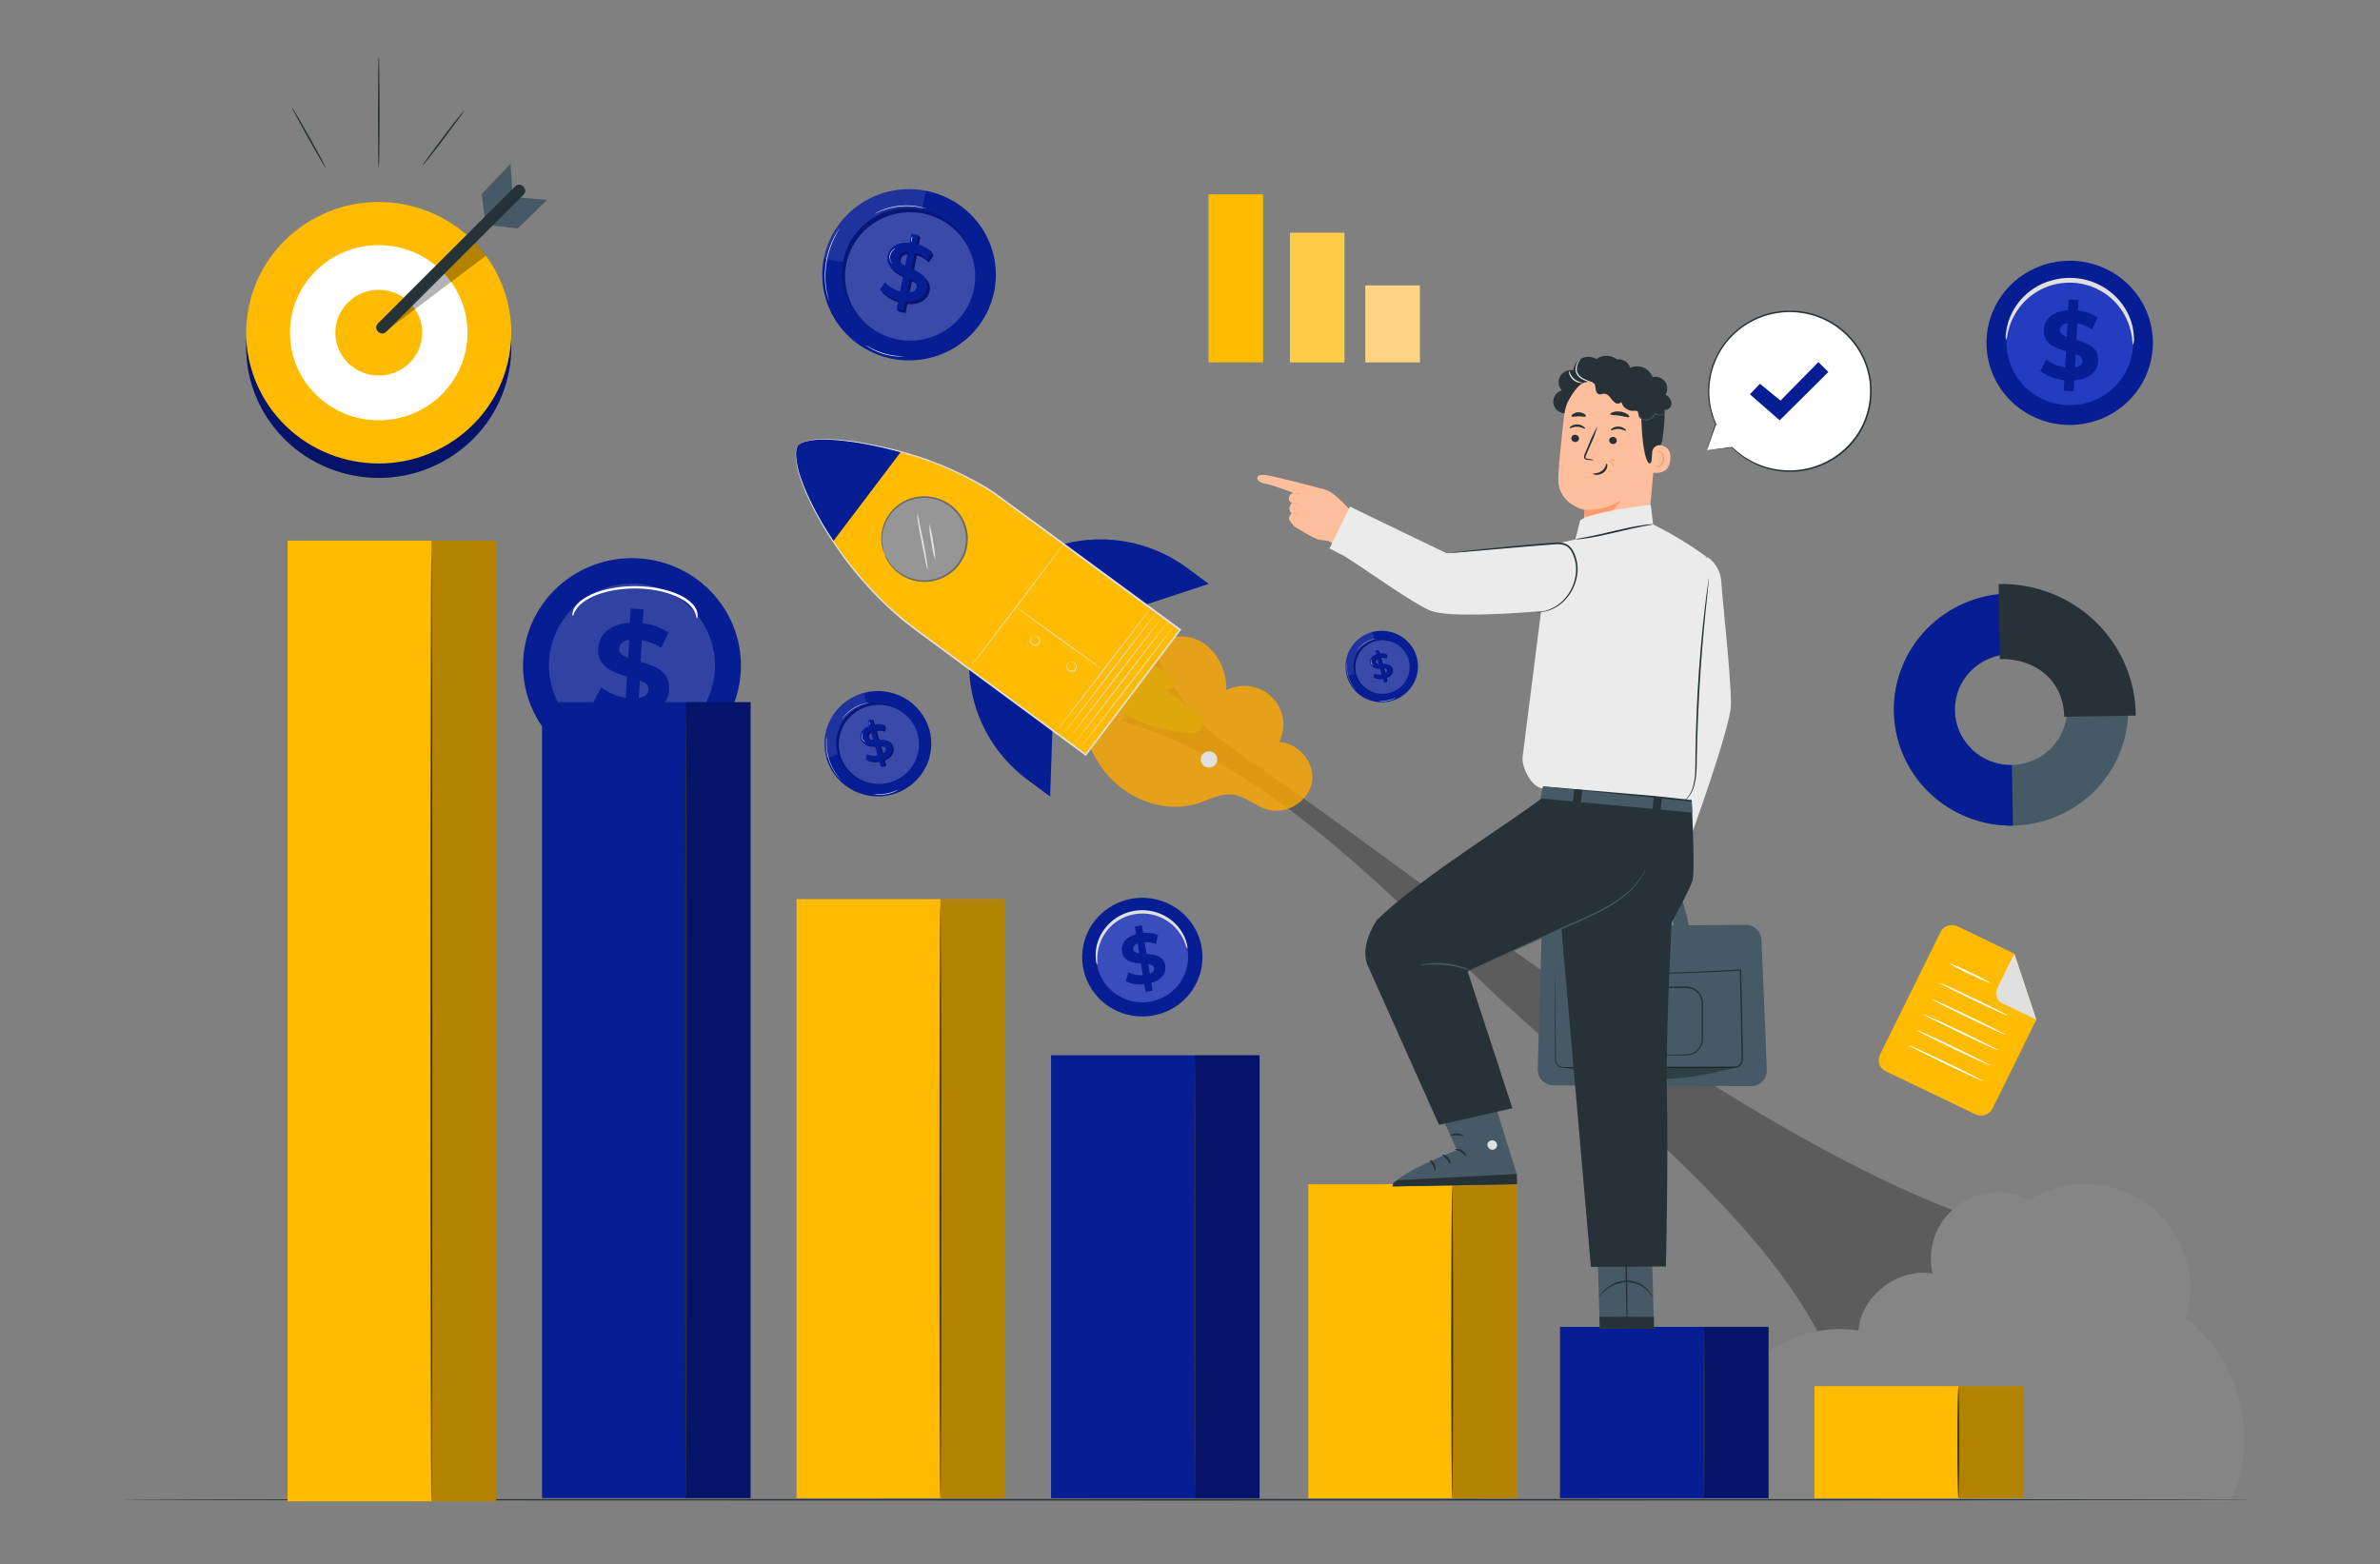<svg width="286" height="188" viewBox="0 0 286 188" fill="none" xmlns="http://www.w3.org/2000/svg">
<rect x="0" y="0" width="286" height="188" fill="#808080" stroke="none"/>
<path d="M152.261 92.854C143.879 87.082 143.061 86.331 138.83 78.569L134.801 86.68C152.048 91.473 166.925 107.549 179.903 119.733C193.193 132.214 217.749 150.587 221.352 167.902C226.127 155.977 233.528 157.512 242.115 147.907C213.499 140.104 173.119 107.253 152.261 92.854Z" fill="#5C5C5C"/>
<path d="M192.295 180.266C194.354 174.692 201.457 172.076 206.94 174.512L206.822 171.986C207.08 170.115 207.714 168.313 208.688 166.687C209.662 165.061 210.955 163.643 212.492 162.517C214.029 161.391 215.779 160.58 217.638 160.13C219.497 159.681 221.429 159.602 223.32 159.9C223.647 155.73 228.057 152.34 232.234 153.05C231.883 151.564 231.972 150.01 232.492 148.573C233.011 147.136 233.939 145.876 235.164 144.945C236.389 144.014 237.859 143.45 239.4 143.321C240.941 143.192 242.488 143.503 243.854 144.218C246.033 142.865 248.58 142.203 251.152 142.319C253.724 142.435 256.198 143.325 258.243 144.868C260.287 146.411 261.805 148.535 262.591 150.953C263.378 153.372 263.395 155.97 262.642 158.398C269.217 163.357 271.591 173.037 268.045 180.405" fill="#858585"/>
<path d="M129.641 84.289L141.185 76.538C145.325 76.001 147.535 80.04 147.36 82.945C148.244 82.493 149.251 82.33 150.235 82.479C151.219 82.628 152.13 83.081 152.836 83.773C153.543 84.465 154.008 85.36 154.166 86.329C154.324 87.299 154.166 88.293 153.714 89.168C156.073 89.285 158.04 91.687 157.66 93.988C157.28 96.289 154.616 97.944 152.36 97.306C150.861 96.886 149.639 95.662 148.091 95.489C146.637 95.328 145.279 96.124 143.887 96.559C140.428 97.651 136.471 96.424 133.861 93.932C131.251 91.439 129.904 87.862 129.641 84.289Z" fill="#FFA900" fill-opacity="0.8"/>
<path d="M137.049 79.424C138.396 79.794 139.656 80.423 140.755 81.275C140.911 81.397 141.025 81.565 141.079 81.754C141.133 81.943 141.125 82.145 141.056 82.329C140.987 82.514 140.861 82.673 140.696 82.782C140.531 82.892 140.334 82.948 140.135 82.941H140.112C141.515 83.906 142.852 84.96 144.115 86.098C144.292 86.257 144.416 86.466 144.469 86.696C144.522 86.927 144.501 87.168 144.411 87.386C144.32 87.605 144.164 87.791 143.962 87.919C143.761 88.047 143.525 88.111 143.285 88.103C138.961 87.925 134.849 86.206 131.711 83.264L137.049 79.424Z" fill="#DFA70C"/>
<path d="M116.465 80.378C116.465 80.378 116.465 80.423 116.465 80.468C116.559 83.063 117.243 85.605 118.466 87.904C119.689 90.204 121.42 92.204 123.531 93.755L126.194 95.73L126.468 87.757L116.465 80.378Z" fill="#071D94"/>
<path d="M127.807 65.386L127.895 65.36C130.409 64.72 133.036 64.645 135.583 65.14C138.13 65.635 140.532 66.688 142.612 68.22L145.256 70.168L137.692 72.66L127.807 65.386Z" fill="#071D94"/>
<path d="M95.881 53.566C96.779 52.38 101.539 52.485 108.27 54.283C112.247 55.337 116.028 57.009 119.471 59.238L141.832 75.701L137.434 81.511L134.888 84.889L130.49 90.7L110.187 75.757C108.201 74.3 106.361 72.659 104.693 70.855C103.017 69.052 101.491 67.118 100.127 65.075C96.349 59.328 95.006 54.752 95.904 53.566" fill="#FFBB00"/>
<path d="M126.963 87.87C126.982 87.87 129.535 84.589 132.67 80.509C135.805 76.429 138.309 73.107 138.29 73.088C138.271 73.07 135.718 76.369 132.583 80.449C129.447 84.529 126.94 87.851 126.963 87.87Z" fill="#E0E0E0"/>
<path d="M127.689 88.301C127.712 88.301 130.261 85.021 133.397 80.941C136.532 76.861 139.039 73.539 139.016 73.524C138.993 73.509 136.444 76.801 133.309 80.885C130.174 84.968 127.667 88.286 127.689 88.301Z" fill="#E0E0E0"/>
<path d="M128.397 88.838C128.416 88.838 130.969 85.561 134.104 81.481C137.24 77.401 139.743 74.076 139.724 74.061C139.705 74.046 137.152 77.337 134.017 81.421C130.882 85.505 128.374 88.823 128.397 88.838Z" fill="#E0E0E0"/>
<path d="M129.101 89.379C129.124 89.379 131.677 86.098 134.808 82.018C137.94 77.938 140.447 74.616 140.424 74.597C140.401 74.579 137.852 77.878 134.717 81.958C131.582 86.038 129.082 89.36 129.101 89.379Z" fill="#E0E0E0"/>
<path d="M129.809 89.915C129.832 89.915 132.381 86.639 135.516 82.559C138.651 78.478 141.158 75.153 141.136 75.138C141.113 75.123 138.564 78.415 135.428 82.499C132.293 86.582 129.786 89.9 129.809 89.915Z" fill="#E0E0E0"/>
<path d="M122.135 72.923L122.226 73.017C122.291 73.081 122.389 73.152 122.519 73.257C122.774 73.46 123.15 73.749 123.618 74.098C124.551 74.796 125.856 75.75 127.301 76.793C128.747 77.837 130.064 78.771 131.019 79.447L132.16 80.239L132.472 80.449L132.583 80.52C132.583 80.52 132.552 80.487 132.484 80.434L132.183 80.209L131.068 79.391L127.366 76.714L123.656 74.042L122.538 73.227C122.408 73.13 122.302 73.058 122.237 73.002C122.207 72.972 122.172 72.945 122.135 72.923Z" fill="#E0E0E0"/>
<path d="M116.465 80.378C116.488 80.397 119.026 77.082 122.134 72.98C125.243 68.877 127.747 65.536 127.724 65.521C127.701 65.506 125.163 68.817 122.055 72.919C118.946 77.022 116.427 80.363 116.465 80.378Z" fill="#E0E0E0"/>
<path d="M128.603 79.575C128.603 79.575 128.549 79.575 128.466 79.616C128.35 79.681 128.26 79.783 128.211 79.905C128.169 79.996 128.154 80.097 128.165 80.197C128.176 80.296 128.214 80.391 128.275 80.472C128.348 80.573 128.451 80.65 128.569 80.692C128.688 80.734 128.816 80.739 128.938 80.706C129.059 80.673 129.167 80.604 129.248 80.508C129.328 80.413 129.376 80.295 129.386 80.171C129.398 80.072 129.382 79.972 129.34 79.881C129.299 79.79 129.233 79.711 129.151 79.653C129.042 79.57 128.908 79.526 128.77 79.529C128.679 79.529 128.629 79.556 128.633 79.563C128.637 79.571 128.683 79.563 128.77 79.563C128.89 79.579 129.003 79.627 129.097 79.702C129.165 79.756 129.218 79.826 129.25 79.905C129.283 79.985 129.294 80.071 129.284 80.156C129.27 80.259 129.228 80.356 129.16 80.436C129.093 80.516 129.004 80.575 128.903 80.607C128.8 80.63 128.693 80.624 128.593 80.589C128.493 80.555 128.406 80.493 128.34 80.412C128.286 80.344 128.251 80.264 128.239 80.179C128.226 80.094 128.236 80.007 128.268 79.927C128.308 79.814 128.382 79.716 128.481 79.646C128.553 79.575 128.603 79.575 128.603 79.575Z" fill="#E0E0E0"/>
<path d="M124.216 76.451C124.167 76.453 124.12 76.468 124.079 76.493C123.965 76.561 123.876 76.664 123.824 76.786C123.783 76.877 123.768 76.977 123.78 77.076C123.792 77.175 123.831 77.269 123.892 77.349C123.964 77.451 124.066 77.528 124.185 77.571C124.303 77.613 124.432 77.618 124.554 77.585C124.675 77.552 124.783 77.483 124.863 77.387C124.943 77.29 124.991 77.172 125 77.048C125.011 76.95 124.995 76.85 124.954 76.758C124.914 76.668 124.849 76.589 124.767 76.53C124.658 76.45 124.524 76.407 124.387 76.41C124.339 76.408 124.292 76.418 124.25 76.44C124.296 76.443 124.341 76.443 124.387 76.44C124.508 76.453 124.622 76.501 124.714 76.579C124.783 76.631 124.836 76.701 124.869 76.78C124.902 76.859 124.913 76.945 124.901 77.03C124.892 77.134 124.85 77.234 124.782 77.315C124.714 77.396 124.622 77.454 124.519 77.482C124.416 77.51 124.307 77.506 124.207 77.471C124.106 77.435 124.019 77.371 123.957 77.285C123.903 77.217 123.868 77.137 123.855 77.052C123.843 76.967 123.853 76.88 123.885 76.801C123.924 76.688 123.997 76.59 124.094 76.519C124.17 76.474 124.22 76.459 124.216 76.451Z" fill="#E0E0E0"/>
<path d="M144.963 90.343C145.208 90.26 145.477 90.274 145.711 90.383C145.945 90.493 146.126 90.689 146.216 90.929C146.305 91.169 146.296 91.434 146.189 91.667C146.083 91.9 145.887 92.082 145.646 92.175C145.404 92.268 145.136 92.263 144.897 92.162C144.659 92.061 144.471 91.873 144.372 91.636C144.274 91.399 144.273 91.134 144.371 90.897C144.469 90.661 144.657 90.471 144.895 90.37" fill="#E0E0E0"/>
<path d="M106.245 66.475C106.586 67.416 107.202 68.236 108.015 68.832C108.828 69.428 109.802 69.773 110.814 69.823C111.825 69.872 112.829 69.625 113.698 69.112C114.568 68.599 115.263 67.843 115.697 66.94C116.131 66.037 116.283 65.027 116.135 64.039C115.987 63.05 115.545 62.127 114.866 61.386C114.186 60.645 113.299 60.12 112.316 59.877C111.334 59.633 110.3 59.683 109.346 60.019C108.067 60.469 107.022 61.403 106.441 62.613C105.859 63.824 105.789 65.213 106.245 66.475Z" fill="#969696"/>
<path d="M106.246 66.475C106.144 66.074 106.068 65.668 106.017 65.259C105.924 64.133 106.216 63.01 106.847 62.068C107.276 61.421 107.853 60.882 108.532 60.495C109.314 60.053 110.2 59.824 111.101 59.831C112.091 59.842 113.057 60.139 113.878 60.687C114.762 61.274 115.433 62.125 115.792 63.115C116.15 64.105 116.178 65.183 115.872 66.189C115.587 67.126 115.03 67.96 114.27 68.588C113.624 69.119 112.854 69.481 112.03 69.643C111.206 69.804 110.354 69.759 109.552 69.511C108.458 69.178 107.51 68.491 106.862 67.559C106.637 67.21 106.434 66.848 106.253 66.475C106.279 66.58 106.315 66.683 106.36 66.782C106.401 66.912 106.455 67.038 106.52 67.158C106.598 67.319 106.688 67.475 106.79 67.623C107.33 68.444 108.099 69.093 109.004 69.492C109.909 69.892 110.912 70.025 111.892 69.875C112.815 69.73 113.682 69.341 114.399 68.749C114.793 68.439 115.134 68.069 115.411 67.653C115.708 67.226 115.934 66.755 116.081 66.257C116.404 65.206 116.376 64.081 116.001 63.047C115.626 62.013 114.925 61.125 114 60.514C113.143 59.945 112.134 59.64 111.101 59.636C110.164 59.632 109.244 59.877 108.437 60.345C107.583 60.842 106.892 61.571 106.447 62.445C106.002 63.319 105.823 64.301 105.93 65.274C105.947 65.452 105.977 65.629 106.021 65.803C106.045 65.931 106.08 66.057 106.128 66.178C106.158 66.28 106.197 66.38 106.246 66.475Z" fill="#696969"/>
<path d="M95.881 53.566C96.779 52.38 101.539 52.485 108.27 54.283L100.104 65.075C96.326 59.328 94.983 54.752 95.881 53.566Z" fill="#071D94"/>
<path d="M95.881 53.566C95.881 53.566 95.836 53.638 95.748 53.792C95.656 54.032 95.604 54.285 95.596 54.542C95.617 55.537 95.805 56.521 96.151 57.455C96.969 59.91 98.67 63.318 101.455 67.113C102.998 69.179 104.715 71.113 106.588 72.893C107.645 73.881 108.757 74.811 109.917 75.678L113.635 78.422L130.399 90.779L130.486 90.843L130.551 90.756L136.224 83.249C138.164 80.678 140.074 78.156 141.893 75.742L141.958 75.656L141.87 75.588L125.091 63.254L121.374 60.54L119.597 59.234C118.996 58.814 118.383 58.453 117.774 58.108C115.517 56.833 113.142 55.772 110.682 54.94C108.66 54.283 106.597 53.754 104.507 53.356C102.941 53.042 101.354 52.845 99.758 52.767C98.752 52.695 97.741 52.784 96.764 53.03C96.621 53.078 96.481 53.136 96.346 53.202C96.25 53.255 96.159 53.313 96.072 53.379C95.946 53.503 95.889 53.57 95.889 53.57L96.083 53.394C96.172 53.334 96.265 53.279 96.361 53.229C96.497 53.167 96.637 53.113 96.779 53.067C97.753 52.841 98.757 52.766 99.755 52.846C101.344 52.938 102.925 53.145 104.484 53.465C106.565 53.876 108.619 54.414 110.633 55.075C113.08 55.913 115.442 56.978 117.687 58.255C118.292 58.6 118.904 58.968 119.49 59.381L121.263 60.691L124.984 63.434L141.748 75.791L141.725 75.637L136.053 83.144L130.383 90.651L130.536 90.629L113.764 78.272L110.043 75.536C108.883 74.677 107.773 73.754 106.717 72.773C104.847 71.005 103.131 69.084 101.589 67.03C98.796 63.277 97.08 59.872 96.239 57.432C95.889 56.507 95.692 55.533 95.653 54.546C95.656 54.291 95.7 54.037 95.782 53.795C95.881 53.649 95.881 53.566 95.881 53.566Z" fill="#E0E0E0"/>
<path d="M111.481 68.532C111.493 68.19 111.463 67.849 111.393 67.514C111.306 66.891 111.15 66.039 110.963 65.101L110.465 62.699C110.418 62.361 110.338 62.03 110.225 61.708C110.211 62.049 110.241 62.391 110.313 62.725C110.4 63.348 110.556 64.204 110.743 65.142C110.929 66.081 111.097 66.846 111.237 67.541C111.287 67.878 111.368 68.21 111.481 68.532Z" fill="#E0E0E0"/>
<path d="M112.394 67.346C112.383 66.601 112.297 65.859 112.139 65.131C112.054 64.39 111.895 63.66 111.664 62.95C111.674 63.695 111.759 64.437 111.918 65.165C112.005 65.905 112.164 66.636 112.394 67.346Z" fill="#E0E0E0"/>
<path d="M237.42 133.925L226.603 128.746C226.247 128.57 225.974 128.264 225.844 127.893C225.714 127.522 225.736 127.115 225.907 126.76L233.193 112.001C233.371 111.65 233.681 111.381 234.057 111.252C234.433 111.124 234.846 111.146 235.206 111.314L242.054 114.61L244.699 122.556L239.425 133.25C239.246 133.597 238.936 133.862 238.561 133.988C238.187 134.114 237.778 134.092 237.42 133.925Z" fill="#FFBB00"/>
<path d="M242.062 114.599L240.011 118.754C239.931 118.916 239.884 119.093 239.872 119.274C239.861 119.454 239.886 119.635 239.946 119.807C240.005 119.978 240.099 120.136 240.22 120.271C240.342 120.407 240.489 120.517 240.654 120.597L244.706 122.545L242.062 114.599Z" fill="#E0E0E0"/>
<path d="M239.189 118.146C239.163 118.202 238.021 117.706 236.64 117.042C235.789 116.672 234.969 116.238 234.186 115.743C235.063 116.047 235.916 116.417 236.735 116.851C237.586 117.218 238.407 117.651 239.189 118.146Z" fill="white"/>
<path d="M241.259 122.046C241.233 122.102 239.357 121.257 237.097 120.169C234.837 119.08 233.003 118.149 233.026 118.097C233.048 118.044 234.928 118.885 237.192 119.974C239.456 121.062 241.286 121.989 241.259 122.046Z" fill="white"/>
<path d="M241.031 124.365C241.004 124.418 238.976 123.498 236.499 122.304C234.022 121.111 232.032 120.109 232.059 120.052C232.086 119.996 234.114 120.919 236.594 122.109C239.075 123.299 241.057 124.313 241.031 124.365Z" fill="white"/>
<path d="M240.118 126.216C240.091 126.268 238.063 125.349 235.586 124.155C233.109 122.961 231.119 121.959 231.146 121.903C231.173 121.847 233.201 122.77 235.681 123.96C238.162 125.15 240.144 126.163 240.118 126.216Z" fill="white"/>
<path d="M239.205 128.066C239.178 128.119 237.15 127.199 234.669 126.005C232.189 124.812 230.206 123.81 230.233 123.753C230.26 123.697 232.288 124.62 234.768 125.81C237.249 127 239.231 128.014 239.205 128.066Z" fill="white"/>
<path d="M238.292 129.917C238.265 129.969 236.233 129.05 233.756 127.856C231.279 126.662 229.293 125.66 229.32 125.604C229.346 125.548 231.374 126.471 233.851 127.661C236.328 128.851 238.318 129.872 238.292 129.917Z" fill="white"/>
<path d="M89.006 80.869C88.83 83.419 87.892 85.86 86.309 87.883C84.727 89.907 82.571 91.421 80.116 92.236C77.66 93.05 75.015 93.128 72.515 92.459C70.015 91.789 67.772 90.403 66.071 88.476C64.37 86.549 63.286 84.168 62.957 81.633C62.628 79.098 63.069 76.523 64.224 74.236C65.379 71.948 67.196 70.05 69.444 68.781C71.693 67.513 74.273 66.931 76.857 67.109C80.318 67.345 83.542 68.927 85.82 71.507C88.098 74.088 89.244 77.456 89.006 80.869Z" fill="#071D94"/>
<path d="M85.897 80.656C85.763 82.598 85.048 84.458 83.841 85.999C82.635 87.541 80.993 88.695 79.122 89.315C77.251 89.935 75.235 89.994 73.331 89.484C71.426 88.974 69.717 87.918 68.421 86.449C67.124 84.981 66.299 83.166 66.049 81.234C65.798 79.303 66.134 77.341 67.014 75.598C67.894 73.855 69.279 72.409 70.992 71.442C72.706 70.476 74.671 70.032 76.64 70.168C77.946 70.257 79.222 70.598 80.394 71.174C81.566 71.749 82.612 72.546 83.471 73.52C84.331 74.494 84.988 75.625 85.404 76.85C85.82 78.074 85.988 79.367 85.897 80.656Z" fill="#3042A2"/>
<path d="M83.741 74.3C83.695 74.3 83.687 74.14 83.607 73.863C83.497 73.473 83.261 73.094 82.907 72.739C82.383 72.217 81.602 71.764 80.631 71.419C80.353 71.318 80.061 71.227 79.757 71.146C79.44 71.064 79.111 70.993 78.772 70.933C78.421 70.872 78.061 70.824 77.694 70.79C77.319 70.754 76.938 70.732 76.556 70.724C76.176 70.719 75.796 70.726 75.418 70.746C75.047 70.767 74.679 70.802 74.32 70.851C73.972 70.897 73.632 70.956 73.304 71.027C72.987 71.094 72.681 71.172 72.39 71.262C71.847 71.425 71.35 71.622 70.913 71.848C70.531 72.045 70.197 72.262 69.915 72.495C69.507 72.835 69.212 73.204 69.038 73.587C68.916 73.86 68.882 74.019 68.836 74.017C68.791 74.016 68.762 73.857 68.819 73.571C68.913 73.162 69.165 72.765 69.562 72.401C69.835 72.147 70.17 71.91 70.561 71.695C71.012 71.446 71.532 71.229 72.106 71.048C72.415 70.949 72.74 70.862 73.076 70.787C73.428 70.708 73.792 70.642 74.166 70.592C74.553 70.537 74.949 70.498 75.35 70.474C75.761 70.451 76.176 70.443 76.59 70.45C77.005 70.458 77.418 70.482 77.825 70.521C78.219 70.559 78.606 70.613 78.983 70.68C80.342 70.926 81.526 71.352 82.398 71.909C82.752 72.139 83.049 72.388 83.282 72.65C83.619 73.029 83.806 73.434 83.835 73.845C83.84 74.143 83.775 74.3 83.741 74.3Z" fill="white"/>
<path d="M76.652 85.899L76.557 87.611L75.008 87.528L75.103 85.862C73.581 85.685 72.128 85.13 71.298 84.428L72.253 82.607C73.108 83.27 74.123 83.701 75.198 83.857L75.343 81.305C73.646 80.798 71.755 80.13 71.88 77.927C71.972 76.309 73.243 74.98 75.685 74.841L75.784 73.145L77.333 73.227L77.238 74.894C78.344 75.023 79.405 75.409 80.331 76.02L79.452 77.855C78.745 77.4 77.954 77.086 77.124 76.932L76.979 79.529C78.676 80.021 80.533 80.693 80.403 82.847C80.358 84.431 79.102 85.745 76.652 85.899ZM75.484 79.06L75.605 76.891C74.776 77.026 74.426 77.454 74.395 77.957C74.365 78.46 74.814 78.824 75.484 79.06ZM77.942 82.889C77.972 82.356 77.538 82.04 76.888 81.763L76.766 83.872C77.55 83.756 77.915 83.377 77.942 82.889Z" fill="#071D94"/>
<path d="M258.689 41.87C258.556 43.819 257.839 45.684 256.63 47.23C255.421 48.777 253.775 49.935 251.899 50.557C250.023 51.18 248.001 51.239 246.091 50.728C244.18 50.217 242.467 49.158 241.167 47.686C239.866 46.214 239.038 44.394 238.787 42.457C238.536 40.52 238.873 38.553 239.756 36.805C240.638 35.057 242.026 33.606 243.745 32.637C245.463 31.668 247.435 31.224 249.409 31.361C252.052 31.541 254.515 32.749 256.255 34.72C257.996 36.691 258.871 39.263 258.689 41.87Z" fill="#071D94"/>
<path d="M256.315 41.705C256.211 43.186 255.664 44.603 254.743 45.777C253.823 46.952 252.57 47.83 251.144 48.302C249.717 48.774 248.181 48.819 246.729 48.429C245.277 48.04 243.974 47.235 242.986 46.116C241.998 44.997 241.368 43.614 241.176 42.141C240.984 40.669 241.239 39.174 241.909 37.844C242.578 36.515 243.632 35.411 244.938 34.673C246.243 33.934 247.741 33.594 249.242 33.695C250.24 33.763 251.214 34.023 252.11 34.462C253.005 34.901 253.805 35.51 254.461 36.254C255.118 36.998 255.62 37.862 255.938 38.798C256.256 39.733 256.384 40.721 256.315 41.705Z" fill="#243CBF"/>
<path d="M256.33 41.473C256.254 41.171 256.208 40.863 256.193 40.553C256.081 39.736 255.841 38.941 255.482 38.196C255.231 37.686 254.925 37.206 254.569 36.762C254.16 36.256 253.687 35.804 253.161 35.418C252.875 35.21 252.573 35.023 252.259 34.859C251.936 34.682 251.598 34.532 251.251 34.408C250.892 34.281 250.525 34.179 250.151 34.104C249.765 34.032 249.375 33.987 248.983 33.969C248.59 33.957 248.197 33.974 247.807 34.018C247.422 34.06 247.04 34.133 246.666 34.236C246.312 34.335 245.966 34.461 245.631 34.611C245.306 34.752 244.994 34.918 244.695 35.107C243.653 35.755 242.786 36.644 242.169 37.697C241.751 38.412 241.448 39.187 241.271 39.994C241.234 40.301 241.165 40.605 241.065 40.898C240.998 40.589 240.998 40.269 241.065 39.96C241.163 39.101 241.421 38.267 241.826 37.501C242.106 36.963 242.45 36.459 242.85 36C243.311 35.48 243.841 35.023 244.425 34.641C244.744 34.436 245.077 34.252 245.422 34.093C245.787 33.931 246.165 33.798 246.552 33.695C246.948 33.581 247.352 33.498 247.762 33.448C248.182 33.398 248.606 33.38 249.029 33.395C249.452 33.414 249.873 33.465 250.288 33.545C250.692 33.626 251.089 33.739 251.475 33.883C251.847 34.019 252.207 34.185 252.552 34.378C252.884 34.56 253.201 34.767 253.499 34.998C254.053 35.422 254.546 35.918 254.964 36.473C255.328 36.953 255.632 37.475 255.87 38.027C256.212 38.821 256.403 39.671 256.433 40.534C256.466 40.851 256.431 41.17 256.33 41.473Z" fill="#E0E0E0"/>
<path d="M249.253 45.714L249.181 47.024L247.997 46.956L248.066 45.684C247.017 45.595 246.014 45.215 245.174 44.588L245.905 43.199C246.558 43.705 247.333 44.034 248.153 44.156L248.264 42.205C246.966 41.829 245.524 41.304 245.6 39.633C245.669 38.395 246.639 37.381 248.523 37.276L248.595 35.981L249.778 36.045L249.706 37.318C250.55 37.409 251.361 37.699 252.069 38.162L251.399 39.566C250.86 39.216 250.256 38.977 249.622 38.86L249.508 40.846C250.805 41.221 252.225 41.732 252.133 43.379C252.084 44.592 251.117 45.594 249.253 45.714ZM248.359 40.489L248.454 38.83C247.819 38.935 247.552 39.262 247.529 39.645C247.507 40.028 247.849 40.298 248.359 40.489ZM250.239 43.413C250.261 43.004 249.93 42.764 249.432 42.561L249.341 44.171C249.938 44.078 250.216 43.788 250.239 43.413Z" fill="#071D94"/>
<path d="M144.419 113.975C144.63 115.371 144.416 116.798 143.805 118.074C143.194 119.35 142.212 120.418 140.985 121.144C139.758 121.869 138.34 122.219 136.911 122.149C135.482 122.08 134.107 121.593 132.958 120.752C131.81 119.91 130.94 118.751 130.46 117.422C129.979 116.092 129.909 114.652 130.259 113.284C130.609 111.915 131.362 110.68 132.424 109.734C133.486 108.788 134.808 108.174 136.224 107.97C138.117 107.697 140.043 108.176 141.58 109.301C143.116 110.427 144.137 112.108 144.419 113.975Z" fill="#071D94"/>
<path d="M142.715 114.219C142.874 115.284 142.71 116.372 142.243 117.345C141.775 118.317 141.026 119.131 140.09 119.684C139.153 120.236 138.071 120.502 136.982 120.447C135.892 120.393 134.843 120.02 133.968 119.378C133.093 118.735 132.431 117.85 132.066 116.836C131.7 115.821 131.648 114.723 131.916 113.679C132.184 112.636 132.76 111.695 133.571 110.974C134.382 110.254 135.391 109.787 136.471 109.633C137.915 109.424 139.385 109.791 140.555 110.651C141.726 111.511 142.503 112.794 142.715 114.219Z" fill="#394DBD"/>
<path d="M142.68 114.051C142.577 113.852 142.497 113.643 142.441 113.427C142.233 112.865 141.937 112.339 141.565 111.866C141.021 111.17 140.31 110.618 139.496 110.259C139.263 110.154 139.023 110.066 138.777 109.997C138.527 109.923 138.273 109.868 138.016 109.832C137.46 109.761 136.897 109.772 136.345 109.865C136.067 109.917 135.792 109.987 135.523 110.076C135.262 110.166 135.008 110.275 134.762 110.402C134.528 110.525 134.303 110.664 134.089 110.819C133.883 110.969 133.689 111.133 133.507 111.31C133.168 111.638 132.874 112.008 132.632 112.41C132.42 112.766 132.249 113.143 132.122 113.536C131.94 114.106 131.848 114.7 131.848 115.297C131.869 115.519 131.869 115.743 131.848 115.965C131.747 115.759 131.692 115.533 131.688 115.304C131.621 114.683 131.673 114.056 131.84 113.454C131.956 113.035 132.121 112.63 132.331 112.249C132.576 111.811 132.879 111.409 133.233 111.051C133.424 110.857 133.63 110.678 133.849 110.515C134.077 110.341 134.319 110.187 134.572 110.053C134.834 109.914 135.106 109.795 135.386 109.696C135.967 109.497 136.576 109.391 137.19 109.381C137.488 109.378 137.785 109.399 138.08 109.441C138.364 109.481 138.644 109.542 138.917 109.625C139.178 109.706 139.432 109.805 139.678 109.922C140.136 110.136 140.563 110.412 140.945 110.74C141.278 111.025 141.574 111.349 141.828 111.705C142.194 112.213 142.462 112.785 142.616 113.39C142.682 113.604 142.704 113.828 142.68 114.051Z" fill="#E0E0E0"/>
<path d="M138.351 118.123L138.503 119.058L137.658 119.193L137.51 118.284C136.753 118.378 135.985 118.261 135.292 117.947L135.592 116.854C136.132 117.113 136.732 117.228 137.331 117.188L137.106 115.792C136.129 115.717 135.029 115.574 134.824 114.381C134.679 113.495 135.204 112.632 136.52 112.271L136.372 111.344L137.217 111.209L137.365 112.121C137.976 112.057 138.593 112.138 139.165 112.358L138.91 113.45C138.474 113.286 138.01 113.209 137.544 113.221L137.776 114.644C138.75 114.711 139.834 114.858 140.025 116.032C140.177 116.903 139.656 117.755 138.351 118.123ZM136.905 114.565L136.715 113.382C136.281 113.551 136.144 113.822 136.186 114.099C136.228 114.377 136.513 114.508 136.905 114.565ZM138.689 116.348C138.64 116.055 138.37 115.939 137.985 115.867L138.172 117.023C138.583 116.862 138.731 116.618 138.689 116.359V116.348Z" fill="#071D94"/>
<path d="M38.946 135.446V149.87C38.946 149.97 38.986 150.065 39.057 150.136C39.129 150.206 39.226 150.246 39.327 150.246H45.795C45.896 150.246 45.992 150.206 46.064 150.136C46.135 150.065 46.175 149.97 46.175 149.87V145.4C46.175 145.3 46.135 145.205 46.064 145.134C45.992 145.064 45.896 145.025 45.795 145.025H44.562C44.461 145.025 44.364 144.985 44.293 144.915C44.222 144.844 44.181 144.749 44.181 144.649V144.386C44.181 144.287 44.222 144.191 44.293 144.121C44.364 144.051 44.461 144.011 44.562 144.011L45.779 144.034C45.88 144.034 45.977 143.994 46.048 143.924C46.12 143.853 46.16 143.758 46.16 143.658V142.731C46.16 142.632 46.2 142.536 46.271 142.466C46.343 142.395 46.44 142.356 46.54 142.356H46.658C46.71 142.356 46.762 142.345 46.809 142.325C46.857 142.305 46.9 142.275 46.936 142.238C46.971 142.201 46.999 142.157 47.017 142.108C47.035 142.06 47.042 142.009 47.039 141.958V141.842C47.039 141.742 46.999 141.647 46.927 141.576C46.856 141.506 46.759 141.466 46.658 141.466H46.358C46.257 141.466 46.16 141.427 46.089 141.356C46.017 141.286 45.977 141.19 45.977 141.091V135.423C45.977 135.323 45.937 135.228 45.866 135.158C45.794 135.087 45.698 135.048 45.597 135.048L39.315 135.07C39.216 135.073 39.122 135.114 39.053 135.184C38.984 135.254 38.946 135.348 38.946 135.446Z" fill="#E0E0E0"/>
<path d="M41.004 150.343V164.779C41.004 164.879 41.044 164.974 41.116 165.045C41.187 165.115 41.284 165.155 41.385 165.155H47.853C47.954 165.155 48.051 165.115 48.122 165.045C48.194 164.974 48.233 164.879 48.233 164.779V160.298C48.233 160.198 48.194 160.103 48.122 160.032C48.051 159.962 47.954 159.922 47.853 159.922H46.624C46.523 159.922 46.426 159.883 46.355 159.812C46.284 159.742 46.244 159.646 46.244 159.547V159.284C46.243 159.233 46.254 159.182 46.275 159.135C46.295 159.088 46.325 159.046 46.363 159.01C46.401 158.975 46.446 158.948 46.494 158.931C46.543 158.913 46.595 158.906 46.647 158.909L47.861 158.931C47.913 158.934 47.965 158.927 48.013 158.909C48.062 158.892 48.107 158.865 48.145 158.83C48.182 158.794 48.212 158.752 48.233 158.705C48.254 158.658 48.264 158.607 48.264 158.556V157.573C48.264 157.473 48.304 157.377 48.375 157.307C48.447 157.237 48.544 157.197 48.645 157.197H48.762C48.814 157.197 48.866 157.187 48.913 157.167C48.961 157.146 49.004 157.117 49.04 157.079C49.075 157.042 49.103 156.998 49.121 156.95C49.139 156.902 49.146 156.85 49.143 156.799V156.687C49.143 156.587 49.103 156.492 49.032 156.421C48.96 156.351 48.863 156.311 48.762 156.311H48.458C48.357 156.311 48.26 156.272 48.189 156.201C48.118 156.131 48.078 156.036 48.078 155.936V150.321C48.078 150.221 48.038 150.126 47.966 150.055C47.895 149.985 47.798 149.945 47.697 149.945L41.411 149.968C41.359 149.964 41.307 149.971 41.258 149.989C41.208 150.006 41.163 150.033 41.125 150.068C41.087 150.103 41.056 150.146 41.036 150.193C41.015 150.241 41.004 150.292 41.004 150.343Z" fill="#E0E0E0"/>
<path d="M38.615 165.042V179.467C38.615 179.566 38.655 179.662 38.726 179.732C38.798 179.803 38.895 179.842 38.995 179.842H45.464C45.565 179.842 45.661 179.803 45.733 179.732C45.804 179.662 45.844 179.566 45.844 179.467V174.996C45.844 174.897 45.804 174.801 45.733 174.731C45.661 174.66 45.565 174.621 45.464 174.621H44.235C44.134 174.621 44.037 174.581 43.966 174.511C43.894 174.441 43.854 174.345 43.854 174.246V173.987C43.854 173.935 43.865 173.885 43.885 173.838C43.906 173.79 43.936 173.748 43.974 173.713C44.011 173.678 44.056 173.651 44.105 173.633C44.154 173.616 44.206 173.608 44.258 173.611L45.471 173.634C45.523 173.637 45.575 173.629 45.624 173.612C45.673 173.594 45.717 173.567 45.755 173.532C45.793 173.497 45.823 173.455 45.844 173.407C45.864 173.36 45.875 173.31 45.875 173.258V172.286C45.875 172.187 45.915 172.091 45.986 172.021C46.057 171.95 46.154 171.911 46.255 171.911H46.369C46.421 171.911 46.473 171.901 46.52 171.88C46.568 171.86 46.611 171.83 46.647 171.793C46.682 171.756 46.71 171.712 46.727 171.664C46.745 171.615 46.753 171.564 46.75 171.513V171.397C46.75 171.297 46.71 171.202 46.638 171.131C46.567 171.061 46.47 171.021 46.369 171.021H46.065C45.964 171.021 45.867 170.982 45.796 170.911C45.724 170.841 45.684 170.746 45.684 170.646V165.019C45.684 164.92 45.644 164.824 45.573 164.754C45.502 164.684 45.405 164.644 45.304 164.644L39.018 164.667C38.967 164.664 38.914 164.671 38.866 164.688C38.817 164.706 38.772 164.733 38.734 164.768C38.697 164.803 38.666 164.846 38.646 164.893C38.625 164.94 38.615 164.991 38.615 165.042Z" fill="#E0E0E0"/>
<path d="M41.377 91.087V105.511C41.377 105.611 41.417 105.706 41.489 105.777C41.56 105.847 41.657 105.887 41.758 105.887H48.226C48.327 105.887 48.423 105.847 48.495 105.777C48.566 105.706 48.606 105.611 48.606 105.511V101.041C48.606 100.941 48.566 100.846 48.495 100.775C48.423 100.705 48.327 100.665 48.226 100.665H46.997C46.896 100.665 46.799 100.626 46.728 100.556C46.657 100.485 46.616 100.39 46.616 100.29V100.027C46.616 99.976 46.627 99.925 46.647 99.878C46.668 99.831 46.698 99.789 46.736 99.754C46.774 99.719 46.818 99.691 46.867 99.674C46.916 99.656 46.968 99.649 47.02 99.652L48.233 99.675C48.285 99.678 48.337 99.67 48.386 99.653C48.435 99.635 48.48 99.608 48.517 99.573C48.555 99.538 48.585 99.495 48.606 99.448C48.626 99.401 48.637 99.35 48.637 99.299V98.372C48.637 98.272 48.677 98.177 48.748 98.107C48.82 98.036 48.916 97.997 49.017 97.997H49.131C49.183 97.997 49.235 97.986 49.282 97.966C49.33 97.946 49.373 97.916 49.409 97.879C49.444 97.842 49.472 97.798 49.49 97.749C49.508 97.701 49.515 97.65 49.512 97.599V97.483C49.512 97.383 49.472 97.287 49.4 97.217C49.329 97.147 49.232 97.107 49.131 97.107H48.831C48.73 97.107 48.633 97.068 48.562 96.997C48.49 96.927 48.45 96.831 48.45 96.732V91.064C48.45 90.965 48.41 90.869 48.339 90.799C48.267 90.728 48.171 90.689 48.07 90.689L41.788 90.711C41.736 90.707 41.683 90.714 41.633 90.731C41.583 90.748 41.538 90.775 41.499 90.81C41.461 90.845 41.43 90.888 41.409 90.936C41.388 90.983 41.377 91.035 41.377 91.087Z" fill="#E0E0E0"/>
<path d="M43.432 105.984V120.409C43.432 120.509 43.472 120.604 43.543 120.674C43.615 120.745 43.712 120.784 43.812 120.784H50.281C50.382 120.784 50.478 120.745 50.55 120.674C50.621 120.604 50.661 120.509 50.661 120.409V115.939C50.661 115.839 50.621 115.744 50.55 115.673C50.478 115.603 50.382 115.563 50.281 115.563H49.048C48.947 115.563 48.85 115.524 48.779 115.453C48.707 115.383 48.667 115.287 48.667 115.188V114.925C48.667 114.874 48.678 114.824 48.698 114.777C48.718 114.73 48.748 114.688 48.785 114.653C48.823 114.618 48.867 114.59 48.915 114.573C48.964 114.555 49.015 114.547 49.067 114.55L50.284 114.572C50.336 114.575 50.387 114.567 50.436 114.549C50.484 114.532 50.528 114.504 50.566 114.469C50.603 114.434 50.633 114.392 50.653 114.345C50.673 114.298 50.684 114.248 50.684 114.197V113.27C50.684 113.17 50.724 113.075 50.795 113.004C50.867 112.934 50.963 112.894 51.064 112.894H51.182C51.234 112.895 51.286 112.884 51.333 112.864C51.381 112.844 51.424 112.814 51.46 112.777C51.495 112.739 51.523 112.695 51.541 112.647C51.558 112.599 51.566 112.548 51.563 112.497V112.384C51.563 112.284 51.523 112.189 51.451 112.119C51.38 112.048 51.283 112.009 51.182 112.009H50.882C50.781 112.009 50.684 111.969 50.613 111.899C50.541 111.828 50.501 111.733 50.501 111.633V105.962C50.501 105.862 50.461 105.767 50.39 105.696C50.318 105.626 50.222 105.586 50.121 105.586L43.839 105.609C43.787 105.605 43.734 105.612 43.685 105.63C43.636 105.647 43.591 105.674 43.553 105.709C43.514 105.744 43.484 105.787 43.463 105.834C43.442 105.882 43.432 105.933 43.432 105.984Z" fill="#E0E0E0"/>
<path d="M41.042 120.683V135.126C41.042 135.226 41.083 135.322 41.154 135.392C41.225 135.462 41.322 135.502 41.423 135.502H47.891C47.992 135.502 48.089 135.462 48.16 135.392C48.231 135.322 48.272 135.226 48.272 135.126V130.622C48.272 130.523 48.231 130.427 48.16 130.357C48.089 130.286 47.992 130.247 47.891 130.247H46.662C46.561 130.247 46.465 130.207 46.393 130.137C46.322 130.067 46.282 129.971 46.282 129.872V129.613C46.282 129.561 46.292 129.511 46.313 129.464C46.333 129.416 46.363 129.374 46.401 129.339C46.439 129.304 46.484 129.277 46.532 129.259C46.581 129.242 46.633 129.234 46.685 129.237L47.903 129.26C47.954 129.262 48.006 129.254 48.054 129.237C48.102 129.219 48.147 129.192 48.184 129.157C48.221 129.122 48.251 129.079 48.271 129.033C48.292 128.986 48.302 128.935 48.302 128.884V127.957C48.302 127.858 48.342 127.762 48.413 127.692C48.485 127.621 48.582 127.582 48.682 127.582H48.8C48.852 127.582 48.904 127.572 48.952 127.551C48.999 127.531 49.042 127.501 49.078 127.464C49.114 127.427 49.141 127.383 49.159 127.335C49.177 127.286 49.184 127.235 49.181 127.184V127.068C49.181 126.968 49.141 126.873 49.069 126.802C48.998 126.732 48.901 126.692 48.8 126.692H48.496C48.395 126.692 48.298 126.653 48.227 126.582C48.156 126.512 48.116 126.417 48.116 126.317V120.66C48.116 120.561 48.075 120.465 48.004 120.395C47.933 120.325 47.836 120.285 47.735 120.285L41.45 120.308C41.397 120.304 41.345 120.311 41.296 120.328C41.246 120.346 41.201 120.373 41.163 120.408C41.125 120.443 41.094 120.486 41.074 120.533C41.053 120.58 41.042 120.631 41.042 120.683Z" fill="#E0E0E0"/>
<path d="M151.778 23.354H145.222V43.552H151.778V23.354Z" fill="#FFBB00"/>
<path d="M161.564 27.967H155.008V43.552H161.564V27.967Z" fill="#FFCD45"/>
<path d="M170.627 34.3H164.071V43.552H170.627V34.3Z" fill="#FFD583"/>
<path d="M270.663 180.24C270.663 180.296 213.347 180.338 142.658 180.338C71.968 180.338 14.637 180.296 14.637 180.24C14.637 180.184 71.942 180.142 142.658 180.142C213.374 180.142 270.663 180.187 270.663 180.24Z" fill="#263238"/>
<path d="M227.585 85.483C227.554 82.739 228.347 80.048 229.865 77.748C231.383 75.449 233.557 73.645 236.113 72.563C238.669 71.482 241.493 71.171 244.227 71.671C246.962 72.171 249.485 73.459 251.479 75.372C253.472 77.286 254.847 79.739 255.429 82.422C256.01 85.105 255.774 87.898 254.748 90.448C253.722 92.999 251.954 95.192 249.666 96.752C247.378 98.312 244.672 99.168 241.891 99.213C238.15 99.258 234.544 97.838 231.862 95.264C229.18 92.691 227.642 89.173 227.585 85.483ZM248.398 85.148C248.37 83.836 247.948 82.561 247.187 81.485C246.425 80.409 245.357 79.579 244.118 79.101C242.879 78.623 241.524 78.517 240.224 78.798C238.924 79.079 237.738 79.733 236.815 80.679C235.892 81.624 235.273 82.818 235.037 84.109C234.801 85.401 234.958 86.733 235.488 87.937C236.019 89.141 236.899 90.163 238.018 90.873C239.136 91.584 240.443 91.952 241.773 91.931C243.563 91.897 245.266 91.163 246.508 89.891C247.749 88.62 248.429 86.914 248.398 85.148Z" fill="#455A64"/>
<path d="M227.585 85.483C227.525 81.794 228.949 78.232 231.545 75.577C234.142 72.922 237.699 71.39 241.438 71.317L241.556 78.599C239.762 78.627 238.053 79.357 236.804 80.629C235.556 81.901 234.871 83.609 234.9 85.379C234.928 87.149 235.669 88.835 236.958 90.067C238.247 91.299 239.979 91.975 241.773 91.946L241.891 99.228C238.147 99.274 234.537 97.852 231.855 95.275C229.173 92.698 227.637 89.176 227.585 85.483Z" fill="#071D94"/>
<path d="M240.175 70.191C242.315 70.14 244.444 70.511 246.436 71.281C248.429 72.052 250.246 73.208 251.78 74.68C253.314 76.153 254.535 77.912 255.372 79.856C256.208 81.8 256.642 83.889 256.65 86.001L248.055 86.139C247.983 81.827 244.65 79.117 240.32 79.199L240.175 70.191Z" fill="#263238"/>
<path d="M119.669 33.206C119.774 27.524 115.191 22.837 109.432 22.737C103.673 22.636 98.92 27.16 98.814 32.842C98.709 38.523 103.293 43.21 109.051 43.31C114.81 43.411 119.564 38.887 119.669 33.206Z" fill="#071D94"/>
<g opacity="0.1">
<path d="M111.203 22.927C109.859 22.672 108.476 22.681 107.135 22.953C105.793 23.225 104.52 23.756 103.386 24.514C102.253 25.272 101.282 26.243 100.529 27.371C99.776 28.5 99.255 29.764 98.998 31.09C98.998 31.09 106.132 32.768 108.437 30.238C110.743 27.709 111.203 22.927 111.203 22.927Z" fill="white"/>
</g>
<path d="M116.891 34.311C116.594 35.829 115.847 37.225 114.746 38.325C113.644 39.424 112.236 40.176 110.701 40.487C109.166 40.797 107.572 40.652 106.121 40.069C104.67 39.486 103.426 38.491 102.548 37.211C101.669 35.931 101.195 34.423 101.185 32.877C101.175 31.331 101.629 29.817 102.491 28.526C103.353 27.235 104.584 26.226 106.028 25.624C107.471 25.023 109.063 24.858 110.602 25.148C111.625 25.342 112.6 25.733 113.47 26.298C114.34 26.863 115.088 27.592 115.672 28.443C116.256 29.294 116.665 30.251 116.874 31.257C117.083 32.264 117.089 33.302 116.891 34.311Z" fill="#071D94"/>
<g opacity="0.2">
<path d="M116.891 34.311C116.594 35.829 115.847 37.225 114.746 38.325C113.644 39.424 112.236 40.176 110.701 40.487C109.166 40.797 107.572 40.652 106.121 40.069C104.67 39.486 103.426 38.491 102.548 37.211C101.669 35.931 101.195 34.423 101.185 32.877C101.175 31.331 101.629 29.817 102.491 28.526C103.353 27.235 104.584 26.226 106.028 25.624C107.471 25.023 109.063 24.858 110.602 25.148C111.625 25.342 112.6 25.733 113.47 26.298C114.34 26.863 115.088 27.592 115.672 28.443C116.256 29.294 116.665 30.251 116.874 31.257C117.083 32.264 117.089 33.302 116.891 34.311Z" fill="black"/>
</g>
<path d="M117.051 34.671C116.76 36.17 116.025 37.551 114.939 38.638C113.852 39.724 112.464 40.469 110.948 40.778C109.433 41.086 107.859 40.944 106.425 40.37C104.992 39.795 103.763 38.815 102.894 37.551C102.026 36.288 101.557 34.799 101.546 33.273C101.535 31.747 101.983 30.251 102.834 28.976C103.685 27.701 104.9 26.704 106.325 26.11C107.75 25.516 109.322 25.353 110.842 25.64C112.879 26.026 114.678 27.194 115.842 28.887C117.007 30.581 117.442 32.661 117.051 34.671Z" fill="#071D94"/>
<g opacity="0.2">
<path d="M117.051 34.671C116.76 36.17 116.025 37.551 114.939 38.638C113.852 39.724 112.464 40.469 110.948 40.778C109.433 41.086 107.859 40.944 106.425 40.37C104.992 39.795 103.763 38.815 102.894 37.551C102.026 36.288 101.557 34.799 101.546 33.273C101.535 31.747 101.983 30.251 102.834 28.976C103.685 27.701 104.9 26.704 106.325 26.11C107.75 25.516 109.322 25.353 110.842 25.64C112.879 26.026 114.678 27.194 115.842 28.887C117.007 30.581 117.442 32.661 117.051 34.671Z" fill="white"/>
</g>
<path d="M109.803 32.622L110.184 30.681C110.533 30.791 110.866 30.947 111.173 31.147C111.328 31.266 111.472 31.399 111.603 31.544L111.641 31.488L112.082 30.846L112.181 30.7L111.903 30.272L111.721 30.313C111.322 30.002 110.864 29.772 110.374 29.638L110.583 28.572L110.298 28.241L110.244 28.508L109.784 28.422L109.579 29.51C108.034 29.367 107.147 30.084 106.957 31.064C106.695 32.4 107.787 32.967 108.818 33.429L108.437 35.351C107.741 35.161 107.114 34.779 106.63 34.251L106.006 35.14C106.605 35.768 107.382 36.202 108.235 36.387L108.079 37.194L107.699 37.126L108.026 37.453L108.825 37.606L109.034 36.529C110.594 36.664 111.489 35.959 111.698 34.979C111.945 33.643 110.834 33.084 109.803 32.622ZM109.042 32.269C108.509 31.999 108.133 31.706 108.224 31.244C108.315 30.783 108.665 30.531 109.366 30.557L109.042 32.269ZM109.251 35.482L109.579 33.782C110.13 34.056 110.515 34.36 110.423 34.829C110.34 35.242 109.978 35.512 109.248 35.482H109.251Z" fill="#071D94"/>
<g opacity="0.3">
<path d="M109.803 32.622L110.184 30.681C110.533 30.791 110.866 30.947 111.173 31.147C111.328 31.266 111.472 31.399 111.603 31.544L111.641 31.488L112.082 30.846L112.181 30.7L111.903 30.272L111.721 30.313C111.322 30.002 110.864 29.772 110.374 29.638L110.583 28.572L110.298 28.241L110.244 28.508L109.784 28.422L109.579 29.51C108.034 29.367 107.147 30.084 106.957 31.064C106.695 32.4 107.787 32.967 108.818 33.429L108.437 35.351C107.741 35.161 107.114 34.779 106.63 34.251L106.006 35.14C106.605 35.768 107.382 36.202 108.235 36.387L108.079 37.194L107.699 37.126L108.026 37.453L108.825 37.606L109.034 36.529C110.594 36.664 111.489 35.959 111.698 34.979C111.945 33.643 110.834 33.084 109.803 32.622ZM109.042 32.269C108.509 31.999 108.133 31.706 108.224 31.244C108.315 30.783 108.665 30.531 109.366 30.557L109.042 32.269ZM109.251 35.482L109.579 33.782C110.13 34.056 110.515 34.36 110.423 34.829C110.34 35.242 109.978 35.512 109.248 35.482H109.251Z" fill="black"/>
</g>
<path d="M108.764 36.203L108.555 37.28L107.756 37.13L107.965 36.064C107.11 35.878 106.332 35.442 105.732 34.814L106.36 33.924C106.843 34.454 107.47 34.835 108.167 35.024L108.547 33.102C107.516 32.641 106.424 32.074 106.683 30.738C106.873 29.758 107.76 29.041 109.308 29.184L109.522 28.099L110.317 28.249L110.111 29.315C110.804 29.478 111.444 29.808 111.976 30.276L111.378 31.154C110.949 30.784 110.446 30.506 109.902 30.34L109.522 32.28C110.553 32.742 111.664 33.301 111.405 34.637C111.218 35.632 110.34 36.338 108.764 36.203ZM108.764 31.942L109.099 30.231C108.384 30.204 108.026 30.497 107.958 30.918C107.889 31.338 108.232 31.672 108.764 31.942ZM110.146 34.502C110.237 34.033 109.853 33.729 109.297 33.455L108.966 35.155C109.7 35.185 110.066 34.908 110.146 34.502Z" fill="#071D94"/>
<path d="M99.595 36.116C99.595 36.116 99.595 36.09 99.564 36.03L99.484 35.775C99.441 35.642 99.405 35.507 99.378 35.369C99.33 35.189 99.292 35.006 99.264 34.821C99.245 34.72 99.23 34.611 99.21 34.502C99.192 34.394 99.184 34.273 99.172 34.153C99.138 33.909 99.131 33.65 99.119 33.376C99.109 32.782 99.147 32.189 99.233 31.601C99.328 31.014 99.469 30.435 99.656 29.87C99.751 29.615 99.835 29.367 99.937 29.146C99.987 29.033 100.029 28.925 100.082 28.823L100.226 28.53C100.314 28.343 100.417 28.185 100.497 28.043C100.576 27.9 100.656 27.78 100.725 27.686L100.873 27.465C100.891 27.438 100.912 27.413 100.934 27.389C100.921 27.418 100.905 27.445 100.888 27.472L100.748 27.701C100.687 27.799 100.614 27.919 100.535 28.076C100.455 28.234 100.36 28.38 100.276 28.568L100.135 28.857C100.086 28.958 100.044 29.071 99.998 29.18C99.899 29.401 99.816 29.649 99.724 29.904C99.35 31.028 99.17 32.205 99.192 33.388C99.192 33.658 99.192 33.917 99.233 34.138C99.233 34.258 99.252 34.375 99.271 34.487C99.29 34.6 99.302 34.705 99.317 34.806C99.344 35.009 99.385 35.182 99.42 35.351C99.444 35.489 99.475 35.625 99.515 35.76C99.541 35.865 99.561 35.951 99.58 36.019C99.588 36.051 99.594 36.083 99.595 36.116Z" fill="white"/>
<path d="M107.185 31.668C107.105 31.596 107.042 31.506 107.003 31.406C106.898 31.17 106.871 30.907 106.927 30.655C106.985 30.398 107.128 30.167 107.334 29.998C107.411 29.921 107.509 29.865 107.615 29.837C107.615 29.837 107.513 29.904 107.372 30.036C107.185 30.206 107.053 30.427 106.991 30.67C106.931 30.919 106.948 31.181 107.041 31.421C107.121 31.563 107.197 31.661 107.185 31.668Z" fill="white"/>
<path d="M109.495 29.056C109.48 28.948 109.489 28.838 109.522 28.733C109.556 28.561 109.598 28.422 109.62 28.425C109.637 28.533 109.629 28.643 109.598 28.748C109.579 28.921 109.518 29.06 109.495 29.056Z" fill="white"/>
<path d="M111.344 25.092C111.259 25.082 111.174 25.063 111.093 25.036C111.017 25.013 110.918 24.987 110.804 24.965C110.69 24.942 110.564 24.908 110.423 24.89C110.283 24.871 110.123 24.837 109.952 24.818C109.78 24.799 109.579 24.773 109.4 24.773C108.982 24.753 108.564 24.761 108.148 24.799C107.731 24.842 107.318 24.915 106.911 25.017C106.725 25.07 106.55 25.115 106.386 25.171C106.223 25.227 106.074 25.276 105.937 25.329C105.8 25.381 105.683 25.438 105.576 25.483C105.483 25.518 105.393 25.56 105.306 25.607C105.232 25.648 105.154 25.682 105.074 25.708C105.142 25.66 105.215 25.617 105.291 25.58C105.363 25.539 105.45 25.49 105.557 25.441C105.663 25.393 105.778 25.332 105.918 25.28C106.059 25.227 106.2 25.164 106.367 25.111C106.535 25.058 106.706 25.002 106.892 24.95C107.302 24.843 107.719 24.768 108.14 24.724C108.56 24.687 108.983 24.68 109.404 24.702C109.598 24.702 109.784 24.732 109.955 24.758C110.127 24.785 110.286 24.811 110.431 24.837C110.575 24.863 110.701 24.901 110.811 24.927C110.922 24.953 111.021 24.983 111.101 25.01L111.344 25.092Z" fill="white"/>
<path d="M108.624 42.846H108.43C108.255 42.855 108.08 42.855 107.905 42.846C107.328 42.81 106.758 42.709 106.204 42.546C105.649 42.381 105.115 42.153 104.613 41.867C104.419 41.758 104.271 41.664 104.168 41.593C104.115 41.557 104.064 41.518 104.016 41.476C104.078 41.497 104.135 41.528 104.187 41.566C104.29 41.63 104.446 41.717 104.64 41.822C105.145 42.089 105.675 42.307 106.223 42.471C106.772 42.633 107.337 42.74 107.908 42.79C108.129 42.813 108.308 42.82 108.43 42.824C108.495 42.824 108.56 42.831 108.624 42.846Z" fill="white"/>
<path d="M111.679 87.686C112.018 88.893 111.986 90.171 111.589 91.361C111.191 92.55 110.445 93.596 109.445 94.367C108.444 95.138 107.235 95.599 105.969 95.692C104.703 95.784 103.438 95.505 102.333 94.888C101.228 94.272 100.333 93.346 99.762 92.228C99.19 91.109 98.968 89.849 99.122 88.606C99.277 87.363 99.801 86.193 100.63 85.245C101.458 84.296 102.553 83.611 103.776 83.275C104.589 83.053 105.438 82.991 106.274 83.092C107.111 83.193 107.92 83.456 108.654 83.865C109.388 84.275 110.032 84.823 110.551 85.479C111.071 86.134 111.454 86.884 111.679 87.686Z" fill="#071D94"/>
<g opacity="0.1">
<path d="M103.776 83.275C102.964 83.498 102.204 83.876 101.539 84.388C100.875 84.9 100.319 85.536 99.904 86.26C99.489 86.984 99.222 87.781 99.12 88.607C99.017 89.433 99.08 90.27 99.306 91.072C99.306 91.072 103.708 90.073 104.252 88.069C104.796 86.064 103.776 83.275 103.776 83.275Z" fill="white"/>
</g>
<path d="M110.069 88.024C110.327 88.942 110.303 89.914 110 90.819C109.698 91.723 109.13 92.519 108.369 93.105C107.608 93.691 106.688 94.041 105.725 94.112C104.762 94.182 103.8 93.969 102.96 93.5C102.12 93.03 101.439 92.326 101.005 91.475C100.571 90.625 100.402 89.666 100.52 88.721C100.638 87.775 101.037 86.886 101.668 86.164C102.298 85.443 103.131 84.922 104.062 84.668C104.679 84.499 105.325 84.452 105.961 84.529C106.598 84.606 107.212 84.807 107.77 85.118C108.328 85.43 108.818 85.847 109.213 86.345C109.607 86.844 109.898 87.414 110.069 88.024Z" fill="#071D94"/>
<g opacity="0.2">
<path d="M110.069 88.024C110.327 88.942 110.303 89.914 110 90.819C109.698 91.723 109.13 92.519 108.369 93.105C107.608 93.691 106.688 94.041 105.725 94.112C104.762 94.182 103.8 93.969 102.96 93.5C102.12 93.03 101.439 92.326 101.005 91.475C100.571 90.625 100.402 89.666 100.52 88.721C100.638 87.775 101.037 86.886 101.668 86.164C102.298 85.443 103.131 84.922 104.062 84.668C104.679 84.499 105.325 84.452 105.961 84.529C106.598 84.606 107.212 84.807 107.77 85.118C108.328 85.43 108.818 85.847 109.213 86.345C109.607 86.844 109.898 87.414 110.069 88.024Z" fill="black"/>
</g>
<path d="M110.256 88.177C110.511 89.083 110.489 90.043 110.191 90.936C109.893 91.83 109.333 92.615 108.582 93.194C107.831 93.773 106.923 94.12 105.973 94.19C105.023 94.26 104.073 94.05 103.243 93.587C102.414 93.124 101.742 92.428 101.313 91.589C100.885 90.749 100.718 89.803 100.835 88.87C100.951 87.937 101.346 87.058 101.968 86.347C102.591 85.635 103.413 85.121 104.332 84.871C105.562 84.535 106.877 84.695 107.987 85.315C109.098 85.935 109.914 86.965 110.256 88.177Z" fill="#071D94"/>
<g opacity="0.2">
<path d="M110.256 88.177C110.511 89.083 110.489 90.043 110.191 90.936C109.893 91.83 109.333 92.615 108.582 93.194C107.831 93.773 106.923 94.12 105.973 94.19C105.023 94.26 104.073 94.05 103.243 93.587C102.414 93.124 101.742 92.428 101.313 91.589C100.885 90.749 100.718 89.803 100.835 88.87C100.951 87.937 101.346 87.058 101.968 86.347C102.591 85.635 103.413 85.121 104.332 84.871C105.562 84.535 106.877 84.695 107.987 85.315C109.098 85.935 109.914 86.965 110.256 88.177Z" fill="white"/>
</g>
<path d="M105.69 89L105.359 87.829C105.584 87.798 105.812 87.798 106.036 87.829C106.155 87.852 106.271 87.888 106.382 87.934V87.892L106.447 87.419V87.311L106.177 87.149L106.086 87.224C105.78 87.16 105.463 87.16 105.157 87.224L104.979 86.582L104.727 86.473L104.773 86.635L104.495 86.714L104.678 87.367C103.788 87.705 103.495 88.343 103.662 88.932C103.89 89.739 104.647 89.758 105.344 89.735L105.671 90.895C105.235 90.978 104.783 90.936 104.37 90.775L104.271 91.436C104.775 91.621 105.324 91.651 105.846 91.522L105.983 92.01L105.755 92.074L106.029 92.168L106.508 92.032L106.325 91.383C107.223 91.038 107.52 90.407 107.357 89.818C107.155 88.988 106.386 88.977 105.69 89ZM105.173 89C104.792 89 104.514 88.936 104.438 88.658C104.362 88.38 104.484 88.144 104.883 87.967L105.173 89ZM106.177 90.719L105.888 89.709C106.268 89.709 106.565 89.776 106.649 90.058C106.733 90.34 106.588 90.55 106.177 90.73V90.719Z" fill="#071D94"/>
<g opacity="0.3">
<path d="M105.69 89L105.359 87.829C105.584 87.798 105.812 87.798 106.036 87.829C106.155 87.852 106.271 87.888 106.382 87.934V87.892L106.447 87.419V87.311L106.177 87.149L106.086 87.224C105.78 87.16 105.463 87.16 105.157 87.224L104.979 86.582L104.727 86.473L104.773 86.635L104.495 86.714L104.678 87.367C103.788 87.705 103.495 88.343 103.662 88.932C103.89 89.739 104.647 89.758 105.344 89.735L105.671 90.895C105.235 90.978 104.783 90.936 104.37 90.775L104.271 91.436C104.775 91.621 105.324 91.651 105.846 91.522L105.983 92.01L105.755 92.074L106.029 92.168L106.508 92.032L106.325 91.383C107.223 91.038 107.52 90.407 107.357 89.818C107.155 88.988 106.386 88.977 105.69 89ZM105.173 89C104.792 89 104.514 88.936 104.438 88.658C104.362 88.38 104.484 88.144 104.883 87.967L105.173 89ZM106.177 90.719L105.888 89.709C106.268 89.709 106.565 89.776 106.649 90.058C106.733 90.34 106.588 90.55 106.177 90.73V90.719Z" fill="black"/>
</g>
<path d="M106.109 91.259L106.291 91.909L105.812 92.04L105.629 91.394C105.107 91.523 104.558 91.493 104.054 91.308L104.153 90.651C104.567 90.81 105.018 90.85 105.454 90.767L105.127 89.608C104.431 89.63 103.67 89.608 103.445 88.804C103.278 88.215 103.567 87.577 104.461 87.239L104.279 86.586L104.758 86.455L104.941 87.097C105.367 86.999 105.812 87.008 106.234 87.123L106.158 87.776C105.818 87.688 105.463 87.67 105.116 87.723L105.447 88.894C106.143 88.876 106.911 88.894 107.14 89.69C107.296 90.279 107.007 90.91 106.109 91.259ZM104.929 88.906L104.64 87.874C104.26 88.05 104.123 88.309 104.195 88.564C104.267 88.819 104.56 88.902 104.929 88.906ZM106.402 89.945C106.322 89.664 106.021 89.6 105.641 89.596L105.93 90.625C106.345 90.46 106.47 90.197 106.402 89.945Z" fill="#071D94"/>
<path d="M101.029 93.68C101.029 93.68 101.029 93.68 100.987 93.643L100.873 93.523C100.812 93.46 100.753 93.395 100.698 93.327C100.637 93.249 100.558 93.162 100.485 93.057L100.367 92.896L100.249 92.712C100.166 92.588 100.09 92.445 100.006 92.299C99.659 91.65 99.43 90.946 99.332 90.219C99.313 90.051 99.29 89.893 99.287 89.743C99.287 89.668 99.287 89.596 99.287 89.529V89.334C99.28 89.22 99.28 89.106 99.287 88.992C99.287 88.891 99.287 88.804 99.309 88.733L99.332 88.572V88.515C99.332 88.515 99.332 88.515 99.332 88.572C99.332 88.628 99.332 88.669 99.332 88.737C99.328 88.822 99.328 88.907 99.332 88.992C99.332 89.093 99.332 89.21 99.332 89.334C99.332 89.397 99.332 89.465 99.332 89.533C99.332 89.6 99.332 89.675 99.332 89.75C99.332 89.897 99.363 90.054 99.382 90.219C99.437 90.579 99.52 90.934 99.629 91.282C99.744 91.626 99.885 91.961 100.051 92.284C100.135 92.434 100.207 92.573 100.291 92.701C100.329 92.761 100.367 92.824 100.405 92.881L100.519 93.046C100.592 93.151 100.668 93.237 100.729 93.32C100.79 93.403 100.847 93.466 100.892 93.519C100.938 93.571 100.972 93.613 101.003 93.643L101.029 93.68Z" fill="white"/>
<path d="M103.982 89.18C103.916 89.164 103.856 89.132 103.807 89.086C103.681 88.981 103.592 88.839 103.552 88.68C103.515 88.522 103.531 88.356 103.597 88.208C103.619 88.145 103.657 88.09 103.708 88.046C103.708 88.046 103.67 88.11 103.628 88.223C103.574 88.365 103.563 88.521 103.597 88.669C103.64 88.812 103.72 88.942 103.83 89.045C103.917 89.142 103.986 89.172 103.982 89.18Z" fill="white"/>
<path d="M104.533 87.118C104.496 87.061 104.47 86.998 104.457 86.931C104.432 86.869 104.422 86.803 104.427 86.736C104.465 86.791 104.491 86.854 104.503 86.92C104.528 86.983 104.539 87.051 104.533 87.118Z" fill="white"/>
<path d="M104.454 84.431C104.404 84.45 104.353 84.462 104.301 84.469L104.123 84.507L103.887 84.57L103.609 84.657C103.506 84.691 103.403 84.736 103.293 84.781C103.057 84.883 102.828 85.001 102.608 85.133C102.391 85.269 102.184 85.42 101.988 85.584C101.901 85.663 101.813 85.734 101.741 85.809C101.668 85.884 101.596 85.955 101.535 86.019C101.474 86.083 101.425 86.147 101.379 86.199L101.265 86.342C101.204 86.421 101.166 86.462 101.166 86.462C101.189 86.415 101.217 86.371 101.25 86.331C101.283 86.28 101.318 86.231 101.357 86.184C101.402 86.128 101.452 86.064 101.512 85.997C101.573 85.929 101.638 85.858 101.714 85.783C101.79 85.708 101.87 85.633 101.958 85.55C102.155 85.383 102.365 85.23 102.585 85.092C102.807 84.959 103.039 84.841 103.278 84.739C103.388 84.694 103.495 84.653 103.594 84.623C103.687 84.589 103.783 84.561 103.879 84.537C103.967 84.51 104.047 84.499 104.115 84.484C104.175 84.469 104.236 84.458 104.298 84.45L104.454 84.431Z" fill="white"/>
<path d="M107.87 94.964L107.771 95.024C107.703 95.058 107.604 95.107 107.478 95.159C107.15 95.295 106.806 95.393 106.455 95.452C106.103 95.51 105.746 95.529 105.389 95.508L105.07 95.474L104.952 95.452C104.991 95.446 105.031 95.446 105.07 95.452C105.146 95.452 105.256 95.452 105.393 95.452C105.746 95.465 106.099 95.442 106.447 95.384C106.794 95.324 107.134 95.231 107.463 95.107C107.592 95.058 107.691 95.013 107.76 94.983C107.796 94.973 107.833 94.966 107.87 94.964Z" fill="white"/>
<path d="M170.239 78.963C170.467 79.781 170.443 80.649 170.172 81.454C169.9 82.26 169.393 82.968 168.713 83.49C168.034 84.011 167.213 84.322 166.354 84.383C165.496 84.444 164.638 84.252 163.89 83.832C163.142 83.413 162.536 82.784 162.151 82.025C161.765 81.266 161.616 80.411 161.722 79.568C161.829 78.726 162.186 77.933 162.749 77.291C163.312 76.649 164.056 76.185 164.885 75.96C165.437 75.81 166.013 75.769 166.58 75.839C167.148 75.909 167.696 76.088 168.193 76.367C168.69 76.646 169.127 77.019 169.478 77.464C169.829 77.909 170.087 78.419 170.239 78.963Z" fill="#071D94"/>
<g opacity="0.1">
<path d="M164.885 75.971C164.334 76.121 163.817 76.376 163.365 76.722C162.913 77.069 162.535 77.5 162.253 77.991C161.97 78.482 161.788 79.023 161.717 79.583C161.647 80.143 161.689 80.712 161.842 81.256C161.842 81.256 164.825 80.58 165.205 79.214C165.586 77.848 164.885 75.971 164.885 75.971Z" fill="white"/>
</g>
<path d="M169.151 79.199C169.326 79.822 169.311 80.481 169.106 81.095C168.902 81.709 168.518 82.249 168.002 82.647C167.486 83.046 166.862 83.284 166.209 83.332C165.556 83.38 164.903 83.236 164.333 82.918C163.762 82.6 163.301 82.123 163.006 81.546C162.711 80.969 162.596 80.318 162.676 79.677C162.756 79.036 163.027 78.432 163.455 77.943C163.883 77.454 164.448 77.1 165.079 76.928C165.924 76.699 166.827 76.809 167.59 77.234C168.353 77.66 168.914 78.367 169.151 79.199Z" fill="#071D94"/>
<g opacity="0.2">
<path d="M169.151 79.199C169.326 79.822 169.311 80.481 169.106 81.095C168.902 81.709 168.518 82.249 168.002 82.647C167.486 83.046 166.862 83.284 166.209 83.332C165.556 83.38 164.903 83.236 164.333 82.918C163.762 82.6 163.301 82.123 163.006 81.546C162.711 80.969 162.596 80.318 162.676 79.677C162.756 79.036 163.027 78.432 163.455 77.943C163.883 77.454 164.448 77.1 165.079 76.928C165.924 76.699 166.827 76.809 167.59 77.234C168.353 77.66 168.914 78.367 169.151 79.199Z" fill="black"/>
</g>
<path d="M167.126 83.226C168.843 82.683 169.789 80.871 169.239 79.177C168.689 77.483 166.851 76.549 165.134 77.092C163.417 77.635 162.471 79.448 163.021 81.141C163.571 82.835 165.409 83.769 167.126 83.226Z" fill="#071D94"/>
<g opacity="0.2">
<path d="M167.126 83.226C168.843 82.683 169.789 80.871 169.239 79.177C168.689 77.483 166.851 76.549 165.134 77.092C163.417 77.635 162.471 79.448 163.021 81.141C163.571 82.835 165.409 83.769 167.126 83.226Z" fill="white"/>
</g>
<path d="M166.183 79.852L165.958 79.06C166.11 79.04 166.263 79.04 166.415 79.06C166.496 79.076 166.575 79.098 166.651 79.128V79.102L166.697 78.782V78.707L166.514 78.599L166.453 78.647C166.245 78.606 166.03 78.606 165.821 78.647L165.7 78.212L165.532 78.141L165.563 78.249L165.372 78.302L165.498 78.745C164.893 78.974 164.695 79.406 164.809 79.807C164.962 80.355 165.479 80.367 165.951 80.352L166.171 81.136C165.876 81.192 165.57 81.164 165.289 81.057L165.22 81.504C165.562 81.629 165.935 81.65 166.289 81.564L166.385 81.89L166.229 81.936L166.411 81.999L166.738 81.909L166.651 81.451C167.26 81.215 167.461 80.787 167.347 80.385C167.176 79.845 166.651 79.837 166.183 79.852ZM165.833 79.852C165.582 79.852 165.384 79.807 165.331 79.62C165.277 79.432 165.365 79.274 165.635 79.154L165.833 79.852ZM166.51 81.016L166.316 80.322C166.571 80.322 166.773 80.367 166.83 80.558C166.887 80.749 166.788 80.903 166.51 81.023V81.016Z" fill="#071D94"/>
<g opacity="0.3">
<path d="M166.183 79.852L165.958 79.06C166.11 79.04 166.263 79.04 166.415 79.06C166.496 79.076 166.575 79.098 166.651 79.128V79.102L166.697 78.782V78.707L166.514 78.599L166.453 78.647C166.245 78.606 166.03 78.606 165.821 78.647L165.7 78.212L165.532 78.141L165.563 78.249L165.372 78.302L165.498 78.745C164.893 78.974 164.695 79.406 164.809 79.807C164.962 80.355 165.479 80.367 165.951 80.352L166.171 81.136C165.876 81.192 165.57 81.164 165.289 81.057L165.22 81.504C165.562 81.629 165.935 81.65 166.289 81.564L166.385 81.89L166.229 81.936L166.411 81.999L166.738 81.909L166.651 81.451C167.26 81.215 167.461 80.787 167.347 80.385C167.176 79.845 166.651 79.837 166.183 79.852ZM165.833 79.852C165.582 79.852 165.384 79.807 165.331 79.62C165.277 79.432 165.365 79.274 165.635 79.154L165.833 79.852ZM166.51 81.016L166.316 80.322C166.571 80.322 166.773 80.367 166.83 80.558C166.887 80.749 166.788 80.903 166.51 81.023V81.016Z" fill="black"/>
</g>
<path d="M166.464 81.384L166.59 81.823L166.263 81.913L166.141 81.478C165.787 81.564 165.414 81.543 165.072 81.418L165.14 80.971C165.419 81.08 165.725 81.107 166.019 81.05L165.799 80.265C165.327 80.265 164.813 80.265 164.657 79.721C164.547 79.319 164.741 78.888 165.35 78.659L165.224 78.216L165.551 78.126L165.673 78.561C165.96 78.489 166.261 78.489 166.548 78.561L166.499 79.004C166.268 78.943 166.027 78.931 165.791 78.97L166.015 79.762C166.487 79.762 167.008 79.762 167.157 80.299C167.275 80.719 167.073 81.147 166.464 81.384ZM165.665 79.788L165.467 79.09C165.197 79.21 165.117 79.383 165.167 79.556C165.216 79.728 165.414 79.785 165.665 79.788ZM166.662 80.494C166.609 80.303 166.407 80.258 166.149 80.258L166.346 80.956C166.624 80.832 166.712 80.663 166.651 80.494H166.662Z" fill="#071D94"/>
<path d="M163.021 83.028L162.991 83.001L162.915 82.919C162.88 82.885 162.842 82.84 162.797 82.787C162.751 82.735 162.701 82.675 162.652 82.604C162.603 82.532 162.603 82.532 162.572 82.491L162.492 82.367C162.435 82.284 162.386 82.187 162.329 82.089C162.213 81.868 162.115 81.639 162.036 81.402C161.96 81.166 161.905 80.924 161.872 80.678C161.872 80.565 161.842 80.457 161.838 80.355C161.834 80.254 161.838 80.258 161.838 80.209V80.074C161.834 79.996 161.834 79.918 161.838 79.841C161.841 79.783 161.847 79.725 161.857 79.668V79.556C161.857 79.533 161.857 79.518 161.857 79.518C161.858 79.532 161.858 79.546 161.857 79.559V79.668C161.857 79.717 161.857 79.773 161.857 79.841C161.853 79.918 161.853 79.996 161.857 80.074V80.209C161.857 80.258 161.857 80.306 161.857 80.355C161.857 80.404 161.876 80.562 161.887 80.674C161.926 80.918 161.982 81.159 162.055 81.395C162.135 81.628 162.231 81.855 162.344 82.074C162.397 82.177 162.45 82.271 162.504 82.356L162.584 82.48L162.66 82.589C162.709 82.66 162.759 82.72 162.8 82.776L162.915 82.911L162.987 82.994L163.021 83.028Z" fill="white"/>
<path d="M165.022 79.976C164.979 79.962 164.938 79.939 164.904 79.909C164.819 79.839 164.759 79.744 164.733 79.638C164.707 79.531 164.716 79.418 164.76 79.316C164.777 79.274 164.803 79.237 164.836 79.207C164.816 79.245 164.798 79.283 164.783 79.323C164.754 79.424 164.754 79.53 164.783 79.631C164.81 79.73 164.864 79.821 164.939 79.894C164.981 79.95 165.026 79.972 165.022 79.976Z" fill="white"/>
<path d="M165.4 78.576C165.4 78.576 165.365 78.523 165.346 78.452C165.33 78.409 165.322 78.363 165.323 78.317C165.323 78.317 165.358 78.37 165.377 78.441C165.393 78.484 165.401 78.53 165.4 78.576Z" fill="white"/>
<path d="M165.342 76.756L165.239 76.782L165.117 76.808L164.958 76.85C164.894 76.865 164.832 76.886 164.771 76.909C164.703 76.932 164.63 76.962 164.558 76.992C164.398 77.061 164.243 77.139 164.094 77.229C163.947 77.322 163.806 77.425 163.672 77.536C163.613 77.585 163.557 77.636 163.504 77.69C163.456 77.735 163.41 77.782 163.367 77.833C163.325 77.874 163.291 77.919 163.257 77.957L163.181 78.051C163.16 78.08 163.137 78.107 163.112 78.133L163.169 78.043L163.245 77.945C163.276 77.908 163.306 77.863 163.348 77.818C163.39 77.773 163.432 77.72 163.485 77.671C163.538 77.623 163.592 77.57 163.653 77.514C163.785 77.4 163.927 77.296 164.075 77.202C164.225 77.111 164.381 77.031 164.543 76.962L164.76 76.883L164.954 76.827L165.114 76.789L165.239 76.767L165.342 76.756Z" fill="white"/>
<path d="M167.659 83.891C167.639 83.909 167.616 83.923 167.591 83.932C167.545 83.959 167.477 83.988 167.393 84.026C166.946 84.211 166.461 84.292 165.977 84.262L165.761 84.239L165.681 84.221H165.761C165.814 84.221 165.886 84.221 165.977 84.221C166.217 84.226 166.456 84.21 166.693 84.172C166.93 84.134 167.162 84.071 167.385 83.985L167.587 83.902L167.659 83.891Z" fill="white"/>
<path d="M151.359 126.82H126.301V180.049H151.359V126.82Z" fill="#071D94"/>
<g opacity="0.3">
<path d="M151.359 126.82H143.59V180.049H151.359V126.82Z" fill="black"/>
</g>
<path d="M143.59 180.049C143.533 180.049 143.483 168.266 143.483 153.736C143.483 139.207 143.533 127.421 143.59 127.421C143.648 127.421 143.698 139.203 143.698 153.736C143.698 168.27 143.652 180.049 143.59 180.049Z" fill="#263238"/>
<path d="M120.776 108.056H95.718V180.049H120.776V108.056Z" fill="#FFBB00"/>
<g opacity="0.3">
<path d="M120.78 108.056H113.01V180.049H120.78V108.056Z" fill="black"/>
</g>
<path d="M113.004 180.049C112.942 180.049 112.896 164.115 112.896 144.462C112.896 124.808 112.95 108.852 113.004 108.852C113.057 108.852 113.111 124.786 113.111 144.446C113.111 164.107 113.069 180.049 113.004 180.049Z" fill="#263238"/>
<path d="M182.277 142.318H157.219V180.052H182.277V142.318Z" fill="#FFBB00"/>
<g opacity="0.3">
<path d="M182.277 142.318H174.508V180.052H182.277V142.318Z" fill="black"/>
</g>
<path d="M174.508 180.049C174.447 180.049 174.401 171.697 174.401 161.397C174.401 151.098 174.447 142.742 174.508 142.742C174.57 142.742 174.616 151.094 174.616 161.397C174.616 171.701 174.566 180.049 174.508 180.049Z" fill="#263238"/>
<path d="M212.521 159.461H187.463V180.049H212.521V159.461Z" fill="#071D94"/>
<g opacity="0.3">
<path d="M212.525 159.461H204.756V180.049H212.525V159.461Z" fill="black"/>
</g>
<path d="M204.756 180.049C204.695 180.049 204.649 175.492 204.649 169.873C204.649 164.254 204.695 159.693 204.756 159.693C204.818 159.693 204.864 164.25 204.864 169.873C204.864 175.496 204.814 180.049 204.756 180.049Z" fill="#263238"/>
<path d="M243.105 166.585H218.046V180.049H243.105V166.585Z" fill="#FFBB00"/>
<g opacity="0.3">
<path d="M243.104 166.585H235.335V180.049H243.104V166.585Z" fill="black"/>
</g>
<path d="M235.336 180.049C235.278 180.049 235.229 177.068 235.229 173.394C235.229 169.719 235.278 166.735 235.336 166.735C235.393 166.735 235.443 169.715 235.443 173.394C235.443 177.072 235.397 180.049 235.336 180.049Z" fill="#263238"/>
<path d="M90.197 84.386H65.138V180.034H90.197V84.386Z" fill="#071D94"/>
<g opacity="0.3">
<path d="M90.197 84.386H82.427V180.034H90.197V84.386Z" fill="black"/>
</g>
<path d="M82.428 180.424C82.371 180.424 82.321 159.168 82.321 132.949C82.321 106.731 82.371 85.468 82.428 85.468C82.486 85.468 82.535 106.724 82.535 132.949C82.535 159.175 82.486 180.424 82.428 180.424Z" fill="#263238"/>
<path d="M59.614 64.973H34.555V180.424H59.614V64.973Z" fill="#FFBB00"/>
<g opacity="0.3">
<path d="M59.614 64.973H51.844V180.424H59.614V64.973Z" fill="black"/>
</g>
<path d="M51.845 180.424C51.788 180.424 51.738 154.87 51.738 123.37C51.738 91.871 51.788 66.295 51.845 66.295C51.903 66.295 51.952 91.841 51.952 123.37C51.952 154.9 51.906 180.424 51.845 180.424Z" fill="#263238"/>
<path d="M54.441 54.729C61.725 49.864 63.632 40.095 58.701 32.91C53.769 25.724 43.867 23.843 36.583 28.708C29.299 33.573 27.392 43.342 32.324 50.527C37.255 57.713 47.158 59.594 54.441 54.729Z" fill="#071D94"/>
<path opacity="0.3" d="M54.441 54.729C61.725 49.864 63.632 40.095 58.701 32.91C53.769 25.724 43.867 23.843 36.583 28.708C29.299 33.573 27.392 43.342 32.324 50.527C37.255 57.713 47.158 59.594 54.441 54.729Z" fill="black"/>
<path d="M54.441 52.997C61.725 48.132 63.632 38.363 58.701 31.177C53.769 23.992 43.867 22.11 36.583 26.975C29.299 31.84 27.392 41.609 32.324 48.795C37.255 55.98 47.158 57.862 54.441 52.997Z" fill="#FFBB00"/>
<path d="M45.513 50.511C51.405 50.511 56.182 45.799 56.182 39.986C56.182 34.173 51.405 29.461 45.513 29.461C39.621 29.461 34.844 34.173 34.844 39.986C34.844 45.799 39.621 50.511 45.513 50.511Z" fill="white"/>
<path d="M49.205 43.625C51.244 41.614 51.244 38.354 49.205 36.343C47.167 34.331 43.861 34.331 41.823 36.343C39.784 38.354 39.784 41.614 41.823 43.625C43.861 45.637 47.167 45.637 49.205 43.625Z" fill="#FFBB00"/>
<path d="M58.316 26.68L57.883 23.328L61.345 19.676L61.592 23.294L58.316 26.68Z" fill="#455A64"/>
<path d="M65.74 24.015L62.231 23.733L58.716 27.07L62.231 27.442L65.74 24.015Z" fill="#455A64"/>
<path opacity="0.3" d="M46.209 39.911L58.385 30.738C57.928 30.087 57.419 29.473 56.863 28.902L46.209 39.093V39.911Z" fill="black"/>
<path d="M61.908 22.397L56.311 27.983L47.45 36.841L45.411 38.879C44.764 39.525 45.791 40.519 46.419 39.874L52.008 34.288L60.877 25.43L62.916 23.392C63.559 22.746 62.536 21.752 61.904 22.397H61.908Z" fill="#263238"/>
<path d="M45.514 20.269C45.456 20.269 45.414 17.266 45.414 13.554C45.414 9.842 45.456 6.839 45.514 6.839C45.571 6.839 45.614 9.842 45.614 13.554C45.614 17.266 45.568 20.269 45.514 20.269Z" fill="#263238"/>
<path d="M55.798 13.261C55.84 13.295 54.751 14.804 53.366 16.639C51.981 18.475 50.821 19.924 50.775 19.89C50.73 19.856 51.822 18.351 53.207 16.512C54.592 14.672 55.752 13.231 55.798 13.261Z" fill="#263238"/>
<path d="M35.103 12.953C35.153 12.927 36.096 14.526 37.215 16.523C38.334 18.52 39.197 20.164 39.152 20.19C39.106 20.216 38.159 18.617 37.04 16.617C35.921 14.616 35.058 12.98 35.103 12.953Z" fill="#263238"/>
<path d="M205.102 54.129L208.146 53.78C209.857 55.496 212.158 56.519 214.595 56.647C217.032 56.775 219.429 55.999 221.315 54.471C223.202 52.944 224.441 50.776 224.789 48.393C225.136 46.01 224.568 43.585 223.196 41.594C221.823 39.603 219.745 38.191 217.371 37.636C214.996 37.08 212.497 37.42 210.364 38.59C208.231 39.76 206.619 41.675 205.845 43.958C205.07 46.241 205.189 48.727 206.179 50.928L205.102 54.129Z" fill="white"/>
<path d="M205.102 54.129C205.102 54.129 205.102 54.066 205.159 53.931L205.353 53.319C205.528 52.763 205.787 51.956 206.114 50.909L206.137 50.834L206.19 50.894L206.118 50.939C205.443 49.462 205.156 47.84 205.285 46.224C205.369 45.189 205.626 44.175 206.046 43.222C206.89 41.264 208.363 39.634 210.239 38.583C212.115 37.533 214.289 37.12 216.426 37.408C218.563 37.697 220.544 38.671 222.065 40.18C223.586 41.689 224.561 43.649 224.841 45.759C225.033 47.258 224.875 48.781 224.381 50.211C223.908 51.552 223.14 52.774 222.132 53.788C221.2 54.724 220.088 55.467 218.86 55.972C216.753 56.834 214.407 56.947 212.225 56.291C210.668 55.816 209.258 54.963 208.123 53.81H208.157L205.874 54.047L205.296 54.103C205.234 54.106 205.172 54.106 205.11 54.103L205.311 54.073L205.897 53.998L208.142 53.713H208.161C209.071 54.611 210.153 55.323 211.344 55.806C212.535 56.288 213.811 56.533 215.098 56.525C216.386 56.517 217.659 56.257 218.844 55.759C220.028 55.261 221.101 54.536 221.999 53.626C222.987 52.629 223.738 51.428 224.198 50.109C224.676 48.722 224.831 47.247 224.651 45.793C224.349 43.538 223.24 41.463 221.524 39.944C219.807 38.425 217.597 37.561 215.291 37.509C213.958 37.481 212.633 37.726 211.399 38.227C210.166 38.728 209.05 39.475 208.123 40.422C207.309 41.251 206.657 42.22 206.198 43.282C205.78 44.219 205.523 45.219 205.437 46.239C205.301 47.836 205.57 49.441 206.221 50.909L206.35 51.198L206.148 50.954H206.224L205.41 53.319C205.315 53.585 205.247 53.788 205.193 53.934L205.102 54.129Z" fill="#263238"/>
<path d="M210.284 47.388L211.487 46.119L213.96 48.142L218.514 43.514L219.709 44.704L213.861 50.515L210.284 47.388Z" fill="#071D94"/>
<path d="M161.731 60.747C161.175 60.148 160.556 59.608 159.886 59.137C159.536 58.949 159.162 58.808 158.775 58.72C158.775 58.72 153.117 57.181 151.926 57.076C150.735 56.971 150.857 57.932 151.96 58.112C153.064 58.292 155.415 59.238 155.415 59.238C155.276 59.265 155.151 59.336 155.057 59.44C154.964 59.545 154.907 59.677 154.898 59.816C154.871 59.941 154.89 60.072 154.952 60.185C155.014 60.298 155.115 60.385 155.236 60.431C155.08 60.624 154.973 60.85 154.924 61.092C154.963 61.328 155.057 61.551 155.198 61.745C155.198 61.745 154.787 62.076 154.917 62.447C155.096 62.777 155.333 63.074 155.617 63.322C155.617 63.322 158.037 64.823 158.558 64.872C159.079 64.921 159.699 65.026 159.699 65.026L160.552 65.634L162.834 62.102C162.504 61.622 162.135 61.169 161.731 60.747Z" fill="#FFBF9D"/>
<path d="M155.415 59.208C155.573 59.27 155.738 59.314 155.906 59.339C156.07 59.38 156.239 59.403 156.408 59.407C156.252 59.342 156.089 59.298 155.921 59.275C155.756 59.232 155.586 59.209 155.415 59.208Z" fill="#FF9A6C"/>
<path d="M155.179 60.401C155.332 60.469 155.491 60.52 155.655 60.555C155.812 60.612 155.973 60.656 156.138 60.686C155.996 60.599 155.841 60.535 155.678 60.499C155.517 60.442 155.349 60.409 155.179 60.401Z" fill="#FF9A6C"/>
<path d="M155.042 61.535C155.208 61.619 155.38 61.692 155.556 61.752C155.723 61.832 155.896 61.9 156.073 61.955C155.926 61.843 155.762 61.756 155.586 61.696C155.414 61.617 155.231 61.562 155.042 61.535Z" fill="#FF9A6C"/>
<path d="M203.702 115.766C203.702 115.766 202.694 106.652 200.532 105.631C198.371 104.61 195.366 103.954 194.548 105.32C193.537 107.048 192.861 108.948 192.554 110.92C192.227 113.101 192.413 116.434 192.413 116.434L194.879 116.164C194.879 116.164 194.757 107.076 195.506 105.736C196.256 104.396 200.053 105.47 200.453 107.088C200.852 108.705 201.796 115.984 201.796 115.984L203.702 115.766Z" fill="#455A64"/>
<path d="M212.308 128.622C212.194 124.868 211.829 116.569 211.665 112.924C211.646 112.443 211.435 111.987 211.08 111.656C210.724 111.325 210.252 111.145 209.763 111.153L187.094 111.288C186.608 111.291 186.141 111.48 185.793 111.815C185.446 112.151 185.243 112.606 185.23 113.086L184.784 128.528C184.78 128.774 184.826 129.019 184.918 129.248C185.009 129.478 185.146 129.687 185.32 129.864C185.494 130.041 185.701 130.182 185.931 130.28C186.16 130.378 186.407 130.431 186.656 130.435L210.406 130.528C210.66 130.533 210.911 130.486 211.146 130.391C211.381 130.297 211.594 130.156 211.772 129.977C211.95 129.799 212.089 129.587 212.181 129.354C212.273 129.121 212.317 128.872 212.308 128.622Z" fill="#455A64"/>
<path d="M186.816 116.952C186.816 116.952 186.816 117.008 186.816 117.117V117.616C186.816 118.063 186.816 118.712 186.816 119.546C186.816 121.235 186.843 123.674 186.862 126.677C186.862 126.869 186.862 127.053 186.862 127.252C186.848 127.458 186.894 127.664 186.995 127.845C187.1 128.03 187.263 128.177 187.459 128.265C187.659 128.345 187.876 128.378 188.091 128.359H190.686H196.393H202.709H206.053H208.192C208.343 128.366 208.495 128.358 208.644 128.333C208.798 128.296 208.941 128.227 209.064 128.129C209.186 128.03 209.285 127.907 209.352 127.766C209.408 127.648 209.44 127.52 209.447 127.39C209.447 127.255 209.447 127.139 209.447 127.015C209.447 126.771 209.447 126.527 209.447 126.283C209.447 125.795 209.428 125.311 209.417 124.831C209.394 123.87 209.374 122.921 209.356 121.985C209.314 120.109 209.272 118.311 209.234 116.584V116.502H209.15C202.637 116.896 197.051 117.001 193.098 117.02C191.119 117.02 189.552 117.02 188.475 117.02H187.238H186.816H186.927H187.25L188.471 117.053C189.548 117.08 191.116 117.106 193.094 117.11C197.051 117.11 202.64 117.035 209.158 116.652L209.071 116.577C209.109 118.303 209.147 120.109 209.185 121.978C209.202 122.911 209.221 123.86 209.242 124.823C209.242 125.304 209.253 125.788 209.276 126.276C209.276 126.52 209.276 126.764 209.276 127.008C209.308 127.239 209.282 127.475 209.2 127.695C209.143 127.813 209.06 127.917 208.956 127.999C208.853 128.081 208.732 128.138 208.603 128.167C208.467 128.192 208.329 128.201 208.192 128.194H207.762H206.053H202.709L196.389 128.216L190.682 128.243H188.091C187.895 128.265 187.696 128.239 187.512 128.167C187.339 128.088 187.195 127.956 187.102 127.792C187.013 127.63 186.972 127.447 186.984 127.263C186.984 127.071 186.984 126.888 186.984 126.696C186.938 123.693 186.9 121.276 186.877 119.594C186.877 118.754 186.847 118.093 186.839 117.65V117.143C186.816 117.016 186.816 116.952 186.816 116.952Z" fill="#263238"/>
<path d="M193.319 126.869C193.319 126.869 193.178 126.869 192.938 126.812C192.566 126.731 192.226 126.546 191.957 126.279C191.75 126.064 191.594 125.808 191.499 125.527C191.403 125.246 191.371 124.948 191.405 124.654C191.405 123.949 191.405 123.153 191.405 122.271C191.405 121.828 191.405 121.366 191.405 120.882C191.362 120.393 191.506 119.906 191.808 119.516C191.971 119.313 192.175 119.145 192.407 119.024C192.639 118.902 192.893 118.83 193.155 118.81C193.707 118.81 194.297 118.81 194.879 118.791L202.58 118.731C203.069 118.722 203.542 118.902 203.898 119.234C204.253 119.565 204.463 120.021 204.482 120.503C204.482 120.826 204.482 121.145 204.482 121.46C204.482 122.098 204.482 122.721 204.482 123.337C204.482 123.641 204.482 123.945 204.482 124.241C204.499 124.533 204.499 124.825 204.482 125.116C204.425 125.519 204.235 125.893 203.942 126.179C203.648 126.466 203.267 126.648 202.857 126.7C202.599 126.726 202.321 126.7 202.062 126.722L199.136 126.76L194.894 126.824L193.752 126.85H194.894H199.132H202.058C202.325 126.85 202.583 126.85 202.869 126.831C203.154 126.796 203.429 126.703 203.675 126.557C203.933 126.404 204.153 126.196 204.319 125.949C204.484 125.702 204.592 125.421 204.634 125.127C204.658 124.829 204.664 124.529 204.653 124.23C204.653 123.93 204.653 123.629 204.653 123.322C204.653 122.71 204.653 122.087 204.653 121.445C204.653 121.126 204.653 120.807 204.653 120.48C204.633 119.957 204.407 119.462 204.023 119.101C203.638 118.74 203.126 118.541 202.595 118.547L194.898 118.622C194.304 118.622 193.733 118.622 193.163 118.649C192.882 118.667 192.608 118.744 192.359 118.873C192.11 119.003 191.892 119.182 191.717 119.399C191.397 119.816 191.247 120.335 191.295 120.856C191.295 121.336 191.295 121.798 191.314 122.241C191.314 123.124 191.325 123.918 191.348 124.624C191.348 124.797 191.348 124.966 191.367 125.135C191.389 125.294 191.429 125.45 191.485 125.6C191.588 125.861 191.747 126.098 191.949 126.294C192.203 126.574 192.535 126.774 192.904 126.869C193.042 126.887 193.181 126.887 193.319 126.869Z" fill="#263238"/>
<g opacity="0.3">
<path d="M208.747 128.213C201.982 130.225 194.767 130.242 187.992 128.261L208.747 128.213Z" fill="black"/>
</g>
<path d="M195.837 121.115L198.653 121.09C199.033 121.086 199.339 120.78 199.335 120.404L199.334 120.265C199.33 119.89 199.019 119.589 198.639 119.592L195.823 119.617C195.443 119.621 195.138 119.928 195.141 120.303L195.142 120.442C195.146 120.817 195.457 121.118 195.837 121.115Z" fill="#E0E0E0"/>
<path d="M196.02 101.848C195.632 102.182 195.284 102.56 194.985 102.974C194.719 103.439 194.247 105.451 194.247 105.451C194.247 105.451 194.628 105.785 195.301 104.727C195.64 104.222 195.932 103.688 196.172 103.132L196.02 101.848Z" fill="#FFBF9D"/>
<path d="M199.372 97.854L198.474 99.415L195.993 101.889L195.061 105.556C194.958 105.943 195.004 106.354 195.19 106.709C195.241 106.823 195.328 106.919 195.438 106.983C195.716 107.095 196.503 106.701 196.503 106.701C196.503 106.701 197.074 107.399 197.683 106.986C197.683 106.986 198.565 107.433 199.056 106.986C199.056 106.986 199.615 107.422 200.03 107.152C200.445 106.881 201.636 105.166 201.636 105.166L203.234 99.513L199.372 97.854Z" fill="#FFBF9D"/>
<path d="M205.197 66.94C205.691 67.294 206.096 67.754 206.383 68.286C206.671 68.817 206.832 69.405 206.856 70.007C206.921 71.546 208.093 81.988 207.998 84.796C207.903 87.603 203.051 100.902 203.051 100.902L197.698 99.31L202.313 84.454L201.857 75.119L205.197 66.94Z" fill="#EBEBEB"/>
<path d="M195.807 43.976C195.669 43.709 195.45 43.489 195.181 43.349C194.912 43.209 194.606 43.154 194.304 43.192C193.954 42.915 193.52 42.761 193.072 42.754C192.624 42.748 192.186 42.888 191.827 43.154C191.564 42.994 191.265 42.901 190.956 42.885C190.648 42.869 190.34 42.929 190.062 43.06C189.787 43.197 189.553 43.401 189.38 43.651C189.207 43.902 189.101 44.192 189.072 44.494C188.765 44.442 188.448 44.482 188.165 44.61C187.881 44.738 187.643 44.947 187.482 45.211C187.335 45.481 187.274 45.789 187.31 46.094C187.345 46.398 187.474 46.685 187.68 46.915C187.341 47.012 187.051 47.23 186.865 47.526C186.68 47.822 186.612 48.175 186.674 48.518C186.737 48.86 186.927 49.167 187.206 49.38C187.485 49.593 187.834 49.696 188.186 49.67L195.483 45.613C195.703 45.407 195.852 45.139 195.91 44.845C195.968 44.552 195.932 44.248 195.807 43.976Z" fill="#263238"/>
<path d="M187.257 57.466C187.292 55.92 187.638 52.737 187.973 49.862C188.156 48.365 188.903 46.992 190.065 46.013C191.227 45.035 192.72 44.523 194.247 44.581H194.563C197.964 44.892 199.593 47.887 199.182 51.205L198.231 61.67L191.652 67.522L190.221 63.393L190.45 61.287C190.45 61.287 187.197 60.672 187.257 57.466Z" fill="#FFBF9D"/>
<path d="M190.412 61.276C191.931 61.327 193.434 60.951 194.745 60.191C194.745 60.191 193.657 62.444 190.4 62.068L190.412 61.276Z" fill="#FF9A6C"/>
<path d="M188.821 52.647C188.816 52.766 188.858 52.883 188.94 52.972C189.021 53.062 189.134 53.116 189.255 53.123C189.314 53.13 189.374 53.125 189.432 53.109C189.489 53.092 189.542 53.065 189.589 53.028C189.635 52.991 189.674 52.945 189.702 52.893C189.73 52.841 189.748 52.784 189.753 52.726C189.758 52.606 189.715 52.49 189.634 52.401C189.553 52.312 189.44 52.258 189.32 52.249C189.26 52.242 189.2 52.247 189.143 52.264C189.086 52.28 189.032 52.307 188.986 52.345C188.939 52.382 188.901 52.427 188.873 52.479C188.844 52.531 188.827 52.588 188.821 52.647Z" fill="#263238"/>
<path d="M188.62 51.453C188.677 51.513 189.038 51.269 189.54 51.288C190.043 51.307 190.404 51.566 190.461 51.506C190.518 51.446 190.434 51.37 190.278 51.25C190.064 51.098 189.808 51.012 189.544 51.003C189.282 50.993 189.024 51.065 188.806 51.209C188.646 51.318 188.593 51.423 188.62 51.453Z" fill="#263238"/>
<path d="M193.36 52.887C193.356 53.007 193.4 53.124 193.481 53.213C193.563 53.302 193.676 53.356 193.798 53.364C193.914 53.378 194.031 53.346 194.123 53.276C194.216 53.206 194.276 53.102 194.293 52.988C194.299 52.868 194.257 52.75 194.176 52.66C194.094 52.57 193.981 52.516 193.859 52.508C193.742 52.495 193.625 52.527 193.532 52.598C193.439 52.669 193.377 52.772 193.36 52.887Z" fill="#263238"/>
<path d="M193.562 51.712C193.619 51.776 193.981 51.532 194.483 51.551C194.985 51.569 195.347 51.825 195.404 51.768C195.461 51.712 195.377 51.633 195.221 51.513C195.008 51.358 194.752 51.27 194.487 51.262C194.225 51.253 193.967 51.325 193.749 51.468C193.589 51.581 193.536 51.686 193.562 51.712Z" fill="#263238"/>
<path d="M191.606 55.3C191.343 55.212 191.069 55.154 190.792 55.128C190.667 55.128 190.545 55.083 190.526 54.996C190.518 54.864 190.552 54.733 190.625 54.621L191.039 53.675C191.419 52.876 191.734 52.049 191.983 51.202C191.535 51.967 191.154 52.768 190.842 53.596C190.701 53.927 190.571 54.242 190.442 54.546C190.358 54.696 190.329 54.869 190.358 55.038C190.376 55.083 190.404 55.123 190.44 55.156C190.475 55.189 190.518 55.214 190.564 55.229C190.634 55.25 190.707 55.262 190.781 55.263C191.053 55.311 191.331 55.324 191.606 55.3Z" fill="#263238"/>
<path d="M193.075 55.691C192.991 55.691 192.972 56.22 192.493 56.584C192.014 56.948 191.432 56.866 191.424 56.941C191.416 57.016 191.549 57.05 191.804 57.065C192.124 57.078 192.438 56.983 192.695 56.794C192.939 56.612 193.102 56.343 193.147 56.044C193.167 55.826 193.113 55.691 193.075 55.691Z" fill="#263238"/>
<path d="M193.501 49.779C193.547 49.914 194.049 49.869 194.643 49.959C195.236 50.049 195.7 50.222 195.784 50.106C195.822 50.049 195.742 49.922 195.556 49.783C195.304 49.614 195.016 49.504 194.715 49.464C194.414 49.418 194.106 49.442 193.817 49.535C193.592 49.614 193.482 49.715 193.501 49.779Z" fill="#263238"/>
<path d="M188.856 50.034C188.939 50.151 189.289 50.034 189.708 50.034C190.126 50.034 190.469 50.136 190.56 50.034C190.598 49.978 190.56 49.865 190.397 49.753C190.193 49.619 189.954 49.548 189.71 49.548C189.465 49.548 189.226 49.619 189.023 49.753C188.871 49.865 188.818 49.978 188.856 50.034Z" fill="#263238"/>
<path d="M188.338 48.42C188.338 48.42 189.274 46.442 190.279 46.007C191.496 45.481 191.964 46.784 193.117 46.514C194.27 46.243 195.43 45.733 196.564 46.637C197.808 47.624 197.188 48.266 197.215 49.689C197.329 55.462 198.356 57.128 198.737 54.426C198.782 54.129 199.635 53.923 199.802 52.669C200.023 51.044 200.16 49.07 199.829 47.902C199.551 46.915 199.007 46.224 198.014 45.447C196.446 44.22 194.239 44.119 192.737 44.216C191.234 44.314 188.293 45.887 188.338 48.42Z" fill="#263238"/>
<path d="M198.543 54.317C198.551 54.199 198.584 54.084 198.639 53.978C198.693 53.873 198.769 53.78 198.862 53.705C198.954 53.629 199.062 53.573 199.177 53.539C199.292 53.506 199.413 53.496 199.532 53.51C200.141 53.589 200.81 53.949 200.727 55.184C200.574 57.372 198.36 56.772 198.364 56.712C198.368 56.652 198.474 55.229 198.543 54.317Z" fill="#FFBF9D"/>
<path d="M198.904 55.927C198.904 55.927 198.942 55.957 199.007 55.991C199.096 56.036 199.2 56.044 199.296 56.014C199.446 55.935 199.572 55.818 199.661 55.674C199.75 55.531 199.799 55.367 199.802 55.199C199.82 55.011 199.795 54.821 199.73 54.644C199.713 54.574 199.679 54.509 199.631 54.455C199.583 54.401 199.523 54.359 199.456 54.332C199.412 54.318 199.364 54.319 199.321 54.335C199.278 54.352 199.242 54.382 199.22 54.422C199.186 54.482 199.197 54.527 199.182 54.531C199.167 54.535 199.136 54.49 199.182 54.4C199.199 54.347 199.232 54.301 199.277 54.268C199.343 54.227 199.421 54.212 199.498 54.227C199.588 54.252 199.671 54.3 199.738 54.365C199.805 54.431 199.853 54.513 199.878 54.602C199.96 54.797 199.991 55.008 199.969 55.218C199.968 55.414 199.907 55.606 199.795 55.767C199.682 55.929 199.523 56.054 199.338 56.126C199.277 56.139 199.214 56.139 199.154 56.125C199.093 56.112 199.037 56.085 198.988 56.047C198.904 55.972 198.897 55.927 198.904 55.927Z" fill="#FF9A6C"/>
<path d="M198.653 50.072C198.367 50.274 198.035 50.403 197.686 50.447C197.512 50.468 197.336 50.425 197.191 50.328C197.045 50.231 196.94 50.085 196.895 49.918C196.895 49.764 196.918 49.591 196.819 49.468C196.72 49.344 196.477 49.359 196.286 49.374C195.959 49.388 195.638 49.29 195.374 49.098C195.111 48.907 194.923 48.631 194.84 48.319C194.736 48.425 194.596 48.488 194.447 48.497C194.298 48.506 194.15 48.46 194.034 48.368C193.807 48.177 193.61 47.954 193.448 47.707C193.363 47.585 193.25 47.484 193.117 47.415C192.985 47.345 192.837 47.307 192.687 47.306C192.527 47.354 192.363 47.384 192.196 47.396C191.903 47.358 191.774 47.02 191.74 46.731C191.705 46.442 191.682 46.108 191.439 45.947C191.187 45.838 190.904 45.821 190.64 45.898C190.366 45.928 190.02 45.853 189.959 45.59C189.95 45.52 189.956 45.449 189.976 45.382C189.995 45.314 190.028 45.251 190.073 45.196C190.267 44.938 190.542 44.751 190.856 44.665C191.169 44.579 191.503 44.598 191.804 44.719C191.93 44.358 192.16 44.04 192.467 43.807C192.774 43.574 193.144 43.436 193.531 43.409C193.917 43.382 194.303 43.468 194.64 43.656C194.978 43.845 195.251 44.127 195.426 44.468C195.676 44.271 195.969 44.135 196.281 44.069C196.594 44.004 196.917 44.012 197.226 44.093C197.535 44.174 197.819 44.326 198.056 44.538C198.293 44.749 198.476 45.014 198.588 45.309C198.865 45.252 199.152 45.273 199.417 45.371C199.681 45.469 199.913 45.638 200.083 45.86C200.244 46.087 200.335 46.355 200.347 46.632C200.358 46.908 200.289 47.182 200.148 47.422C200.351 47.529 200.524 47.686 200.649 47.877C200.774 48.068 200.848 48.287 200.863 48.514C200.861 48.626 200.835 48.735 200.786 48.836C200.736 48.936 200.666 49.025 200.579 49.096C200.492 49.167 200.391 49.219 200.281 49.248C200.172 49.278 200.058 49.283 199.947 49.265C200.025 49.448 200.032 49.652 199.966 49.84C199.901 50.028 199.768 50.185 199.593 50.282C199.411 50.369 199.204 50.388 199.01 50.335C198.815 50.283 198.646 50.163 198.535 49.997" fill="#263238"/>
<path d="M200.133 49.272C200.139 49.349 200.128 49.426 200.101 49.498C200.074 49.569 200.032 49.635 199.977 49.689C199.862 49.825 199.699 49.912 199.52 49.933C199.406 49.949 199.29 49.938 199.181 49.903C199.072 49.868 198.972 49.809 198.889 49.73H198.984C198.858 49.932 198.7 50.112 198.516 50.263C198.395 50.367 198.254 50.446 198.101 50.496C197.905 50.553 197.696 50.55 197.502 50.486C197.308 50.422 197.139 50.301 197.017 50.139C196.932 49.997 196.876 49.84 196.849 49.678C196.837 49.618 196.837 49.557 196.849 49.498C196.849 49.498 196.876 49.558 196.91 49.666C196.951 49.816 197.017 49.958 197.104 50.087C197.184 50.183 197.284 50.262 197.397 50.319C197.509 50.375 197.632 50.408 197.758 50.416C197.885 50.423 198.011 50.405 198.129 50.362C198.248 50.319 198.356 50.252 198.447 50.166C198.621 50.023 198.771 49.854 198.893 49.666L198.934 49.606L198.988 49.659C199.058 49.725 199.142 49.776 199.234 49.808C199.326 49.84 199.423 49.852 199.52 49.843C199.677 49.829 199.823 49.76 199.931 49.648C200.023 49.537 200.091 49.409 200.133 49.272Z" fill="#455A64"/>
<path d="M193.832 56.036C193.798 56.036 193.79 55.803 193.608 55.608C193.425 55.413 193.197 55.368 193.201 55.334C193.205 55.3 193.265 55.304 193.364 55.334C193.496 55.364 193.615 55.435 193.703 55.537C193.794 55.635 193.851 55.758 193.867 55.89C193.874 55.98 193.848 56.04 193.832 56.036Z" fill="#FF9A6C"/>
<path d="M194.045 55.439C194.015 55.458 193.935 55.379 193.817 55.323C193.699 55.267 193.589 55.248 193.585 55.21C193.581 55.173 193.722 55.132 193.874 55.21C194.026 55.289 194.083 55.424 194.045 55.439Z" fill="#FF9A6C"/>
<path d="M189.955 43.117C189.955 43.098 189.715 43.24 189.533 43.601C189.423 43.812 189.354 44.041 189.331 44.276C189.303 44.575 189.385 44.874 189.563 45.117C189.748 45.349 189.989 45.531 190.263 45.647C190.477 45.743 190.697 45.826 190.921 45.894C191.124 45.969 191.335 46.022 191.549 46.052C191.366 45.937 191.168 45.848 190.96 45.789C190.744 45.71 190.534 45.62 190.328 45.519C190.081 45.404 189.864 45.236 189.693 45.027C189.533 44.81 189.458 44.544 189.479 44.276C189.493 44.056 189.546 43.84 189.635 43.638C189.72 43.452 189.827 43.277 189.955 43.117Z" fill="#E0E0E0"/>
<path d="M188.536 44.558C188.536 44.558 188.502 44.697 188.563 44.911C188.648 45.189 188.809 45.44 189.027 45.635C189.243 45.823 189.505 45.953 189.788 46.011C190.012 46.052 190.168 46.029 190.168 46.011C190.168 45.992 190.035 45.969 189.837 45.906C189.58 45.818 189.343 45.68 189.141 45.5C188.942 45.319 188.784 45.099 188.677 44.855C188.585 44.686 188.559 44.554 188.536 44.558Z" fill="#E0E0E0"/>
<path d="M186.192 65.551L182.973 90.925C182.817 92.16 183.947 94.405 185.172 94.709L201.449 96.465C202.435 96.634 203.234 95.887 203.352 94.904C203.759 91.462 204.037 84.229 204.543 79.514C205.094 74.32 206.106 67.717 204.881 66.779C202.913 65.359 200.828 64.104 198.649 63.025L198.375 60.668C198.375 60.668 191.119 61.494 189.883 62.545L189.308 64.827L186.192 65.551Z" fill="#EBEBEB"/>
<path d="M188.768 65.105L173.834 66.497L162.222 60.886L159.768 65.915L161.545 66.828C164.406 68.629 169.63 72.413 171.818 73.359C174.862 74.687 190.176 72.983 190.176 72.983L188.768 65.105Z" fill="#EBEBEB"/>
<path d="M184.533 73.595C184.864 73.569 185.193 73.523 185.519 73.456C186.396 73.246 187.197 72.799 187.832 72.165C188.765 71.213 189.319 69.962 189.392 68.641C189.43 67.869 189.265 67.101 188.913 66.411C188.757 66.044 188.476 65.744 188.117 65.563C187.724 65.417 187.302 65.366 186.885 65.412C183.388 65.668 180.219 65.975 177.928 66.163L175.211 66.392L174.473 66.448C174.387 66.458 174.301 66.458 174.215 66.448C174.298 66.425 174.383 66.41 174.47 66.403L175.204 66.309L177.913 66.017C180.196 65.791 183.365 65.461 186.873 65.206C187.322 65.157 187.775 65.214 188.197 65.371C188.596 65.572 188.91 65.904 189.088 66.309C189.453 67.031 189.621 67.835 189.575 68.641C189.492 70.002 188.908 71.286 187.931 72.251C187.273 72.894 186.441 73.335 185.534 73.52C185.289 73.567 185.041 73.593 184.792 73.599C184.706 73.609 184.619 73.608 184.533 73.595Z" fill="#263238"/>
<path d="M198.649 63.014C198.649 63.044 198.128 63.123 197.283 63.284C196.439 63.446 195.278 63.705 194 64.012C192.721 64.32 191.553 64.56 190.697 64.684C190.271 64.748 189.936 64.789 189.681 64.808C189.555 64.824 189.427 64.824 189.301 64.808C189.301 64.778 189.822 64.699 190.667 64.538C191.511 64.376 192.668 64.118 193.946 63.81C195.225 63.502 196.397 63.262 197.249 63.138C197.679 63.074 198.01 63.033 198.265 63.014C198.393 62.998 198.522 62.998 198.649 63.014Z" fill="#263238"/>
<path d="M205.349 69.41C205.358 69.502 205.358 69.595 205.349 69.688C205.349 69.89 205.3 70.157 205.27 70.487C205.193 71.2 205.091 72.199 204.961 73.419C204.714 75.896 204.41 79.323 204.2 83.114C204.094 84.991 204.018 86.819 203.968 88.463C203.945 89.285 203.926 90.066 203.907 90.797C203.888 91.529 203.907 92.213 203.847 92.839C203.816 93.403 203.723 93.962 203.569 94.506C203.451 94.919 203.262 95.309 203.009 95.658C202.85 95.879 202.655 96.072 202.431 96.229C202.352 96.282 202.269 96.329 202.184 96.371C202.477 96.164 202.735 95.91 202.945 95.621C203.179 95.276 203.352 94.896 203.458 94.495C203.599 93.956 203.68 93.403 203.702 92.847C203.736 92.231 203.729 91.548 203.736 90.816C203.744 90.084 203.759 89.315 203.782 88.478C203.824 86.83 203.892 85.021 203.999 83.122C204.212 79.327 204.535 75.9 204.821 73.422C204.961 72.188 205.091 71.17 205.201 70.495C205.247 70.168 205.289 69.902 205.315 69.703C205.316 69.604 205.327 69.506 205.349 69.41Z" fill="#263238"/>
<path d="M172.168 131.797L175.082 138.208C175.082 138.208 167.412 141.173 167.347 142.581L182.281 142.314L182.262 141.083L178.971 130.506L172.168 131.797Z" fill="#455A64"/>
<path d="M179.458 137.056C179.606 137.096 179.734 137.19 179.815 137.32C179.896 137.45 179.923 137.605 179.891 137.754C179.852 137.896 179.759 138.018 179.632 138.094C179.505 138.171 179.352 138.197 179.206 138.167C179.053 138.124 178.922 138.026 178.838 137.893C178.753 137.76 178.722 137.601 178.75 137.446C178.802 137.298 178.911 137.176 179.053 137.106C179.195 137.035 179.359 137.023 179.511 137.071" fill="#E0E0E0"/>
<path d="M182.281 142.314L182.262 141.083L167.925 141.834C167.925 141.834 167.263 142.13 167.347 142.585L182.281 142.314Z" fill="#263238"/>
<path d="M174.839 138.129C174.839 138.204 175.219 138.231 175.573 138.452C175.927 138.674 176.132 138.978 176.197 138.948C176.262 138.918 176.147 138.505 175.706 138.242C175.265 137.979 174.823 138.073 174.839 138.129Z" fill="#263238"/>
<path d="M173.286 138.805C173.286 138.876 173.587 138.993 173.842 139.293C174.097 139.593 174.173 139.912 174.245 139.908C174.317 139.905 174.355 139.496 174.036 139.128C173.716 138.76 173.286 138.737 173.286 138.805Z" fill="#263238"/>
<path d="M172.43 140.67C172.495 140.67 172.59 140.325 172.396 139.92C172.202 139.514 171.859 139.375 171.829 139.435C171.799 139.496 172.016 139.706 172.168 140.029C172.32 140.351 172.358 140.667 172.43 140.67Z" fill="#263238"/>
<path d="M174.294 136.466C174.329 136.53 174.675 136.425 175.074 136.447C175.474 136.47 175.809 136.589 175.835 136.526C175.862 136.462 175.558 136.215 175.074 136.196C174.591 136.177 174.26 136.41 174.294 136.466Z" fill="#263238"/>
<path d="M198.428 147.468L198.759 159.697L192.242 159.678L191.896 147.746L198.428 147.468Z" fill="#455A64"/>
<path d="M195.527 159.078C195.469 159.078 195.389 156.469 195.343 153.256C195.297 150.043 195.301 147.431 195.343 147.427C195.385 147.423 195.481 150.054 195.531 153.252C195.58 156.45 195.569 159.078 195.527 159.078Z" fill="#263238"/>
<path d="M192.143 155.865C192.143 155.865 192.185 155.763 192.303 155.602C192.471 155.376 192.661 155.166 192.87 154.975C193.175 154.693 193.52 154.456 193.893 154.269C194.554 153.934 195.306 153.816 196.04 153.934C196.773 154.052 197.449 154.398 197.968 154.923C198.166 155.126 198.333 155.358 198.463 155.609C198.517 155.698 198.555 155.796 198.573 155.898C198.365 155.585 198.129 155.29 197.869 155.016C197.205 154.398 196.32 154.063 195.407 154.085C194.495 154.133 193.628 154.488 192.949 155.091C192.417 155.531 192.143 155.887 192.143 155.865Z" fill="#263238"/>
<path d="M198.737 159.708L192.249 159.678L192.2 158.233L198.744 158.263L198.737 159.708Z" fill="#263238"/>
<path d="M198.946 95.673L185.431 94.506L185.207 95.97C181.782 98.691 171.034 105.196 165.494 110.522C165.494 110.522 163.447 113.337 164.261 115.815L172.925 135.187L181.741 133.182L176.361 116.734L192.904 109.115C196.119 107.94 199.018 103.935 199.703 101.638C200.297 99.671 199.033 98.192 198.946 95.673Z" fill="#263238"/>
<path d="M187.596 111.104L191.173 152.254L200.194 152.205C200.194 152.205 200.483 139.642 200.304 131.185C200.125 122.729 201.172 105.474 201.172 105.474L187.596 111.104Z" fill="#263238"/>
<path d="M198.946 95.673L203.283 96.146C203.283 96.146 203.709 104.693 203.398 105.778C203.086 106.863 200.734 111.149 200.734 111.149L187.904 114.835V105.196L198.946 95.673Z" fill="#263238"/>
<path d="M197.801 104.426C197.775 104.507 197.739 104.584 197.694 104.655C197.59 104.875 197.472 105.088 197.34 105.294C196.873 106.06 196.291 106.753 195.613 107.347C194.604 108.221 193.485 108.963 192.284 109.554C190.944 110.248 189.415 110.882 187.84 111.607L179.739 115.27L177.274 116.359L176.6 116.648C176.524 116.686 176.443 116.716 176.361 116.738C176.431 116.691 176.507 116.651 176.585 116.618L177.243 116.299L179.686 115.173L187.764 111.464C189.343 110.74 190.872 110.109 192.208 109.426C193.402 108.847 194.517 108.124 195.529 107.272C196.205 106.69 196.794 106.018 197.279 105.275C197.626 104.723 197.785 104.415 197.801 104.426Z" fill="#455A64"/>
<path d="M170.623 115.984C170.926 115.887 171.241 115.827 171.559 115.807C172.317 115.723 173.083 115.723 173.842 115.807C174.606 115.891 175.357 116.065 176.079 116.325C176.383 116.42 176.672 116.555 176.939 116.727C176.633 116.65 176.332 116.556 176.037 116.445C175.314 116.222 174.571 116.068 173.819 115.984C173.067 115.904 172.31 115.888 171.555 115.935C171.246 115.973 170.934 115.989 170.623 115.984Z" fill="#455A64"/>
<path d="M185.108 95.955L203.352 97.655L203.291 96.338L185.431 94.506L185.108 95.955Z" fill="#455A64"/>
<path d="M188.973 96.503C189.027 96.398 189.156 94.836 189.156 94.836L190.149 94.938L189.909 96.848L188.973 96.503Z" fill="#263238"/>
<path d="M198.539 97.509C198.592 97.404 198.725 95.842 198.725 95.842L199.715 95.944L199.479 97.854L198.539 97.509Z" fill="#263238"/>
</svg>
